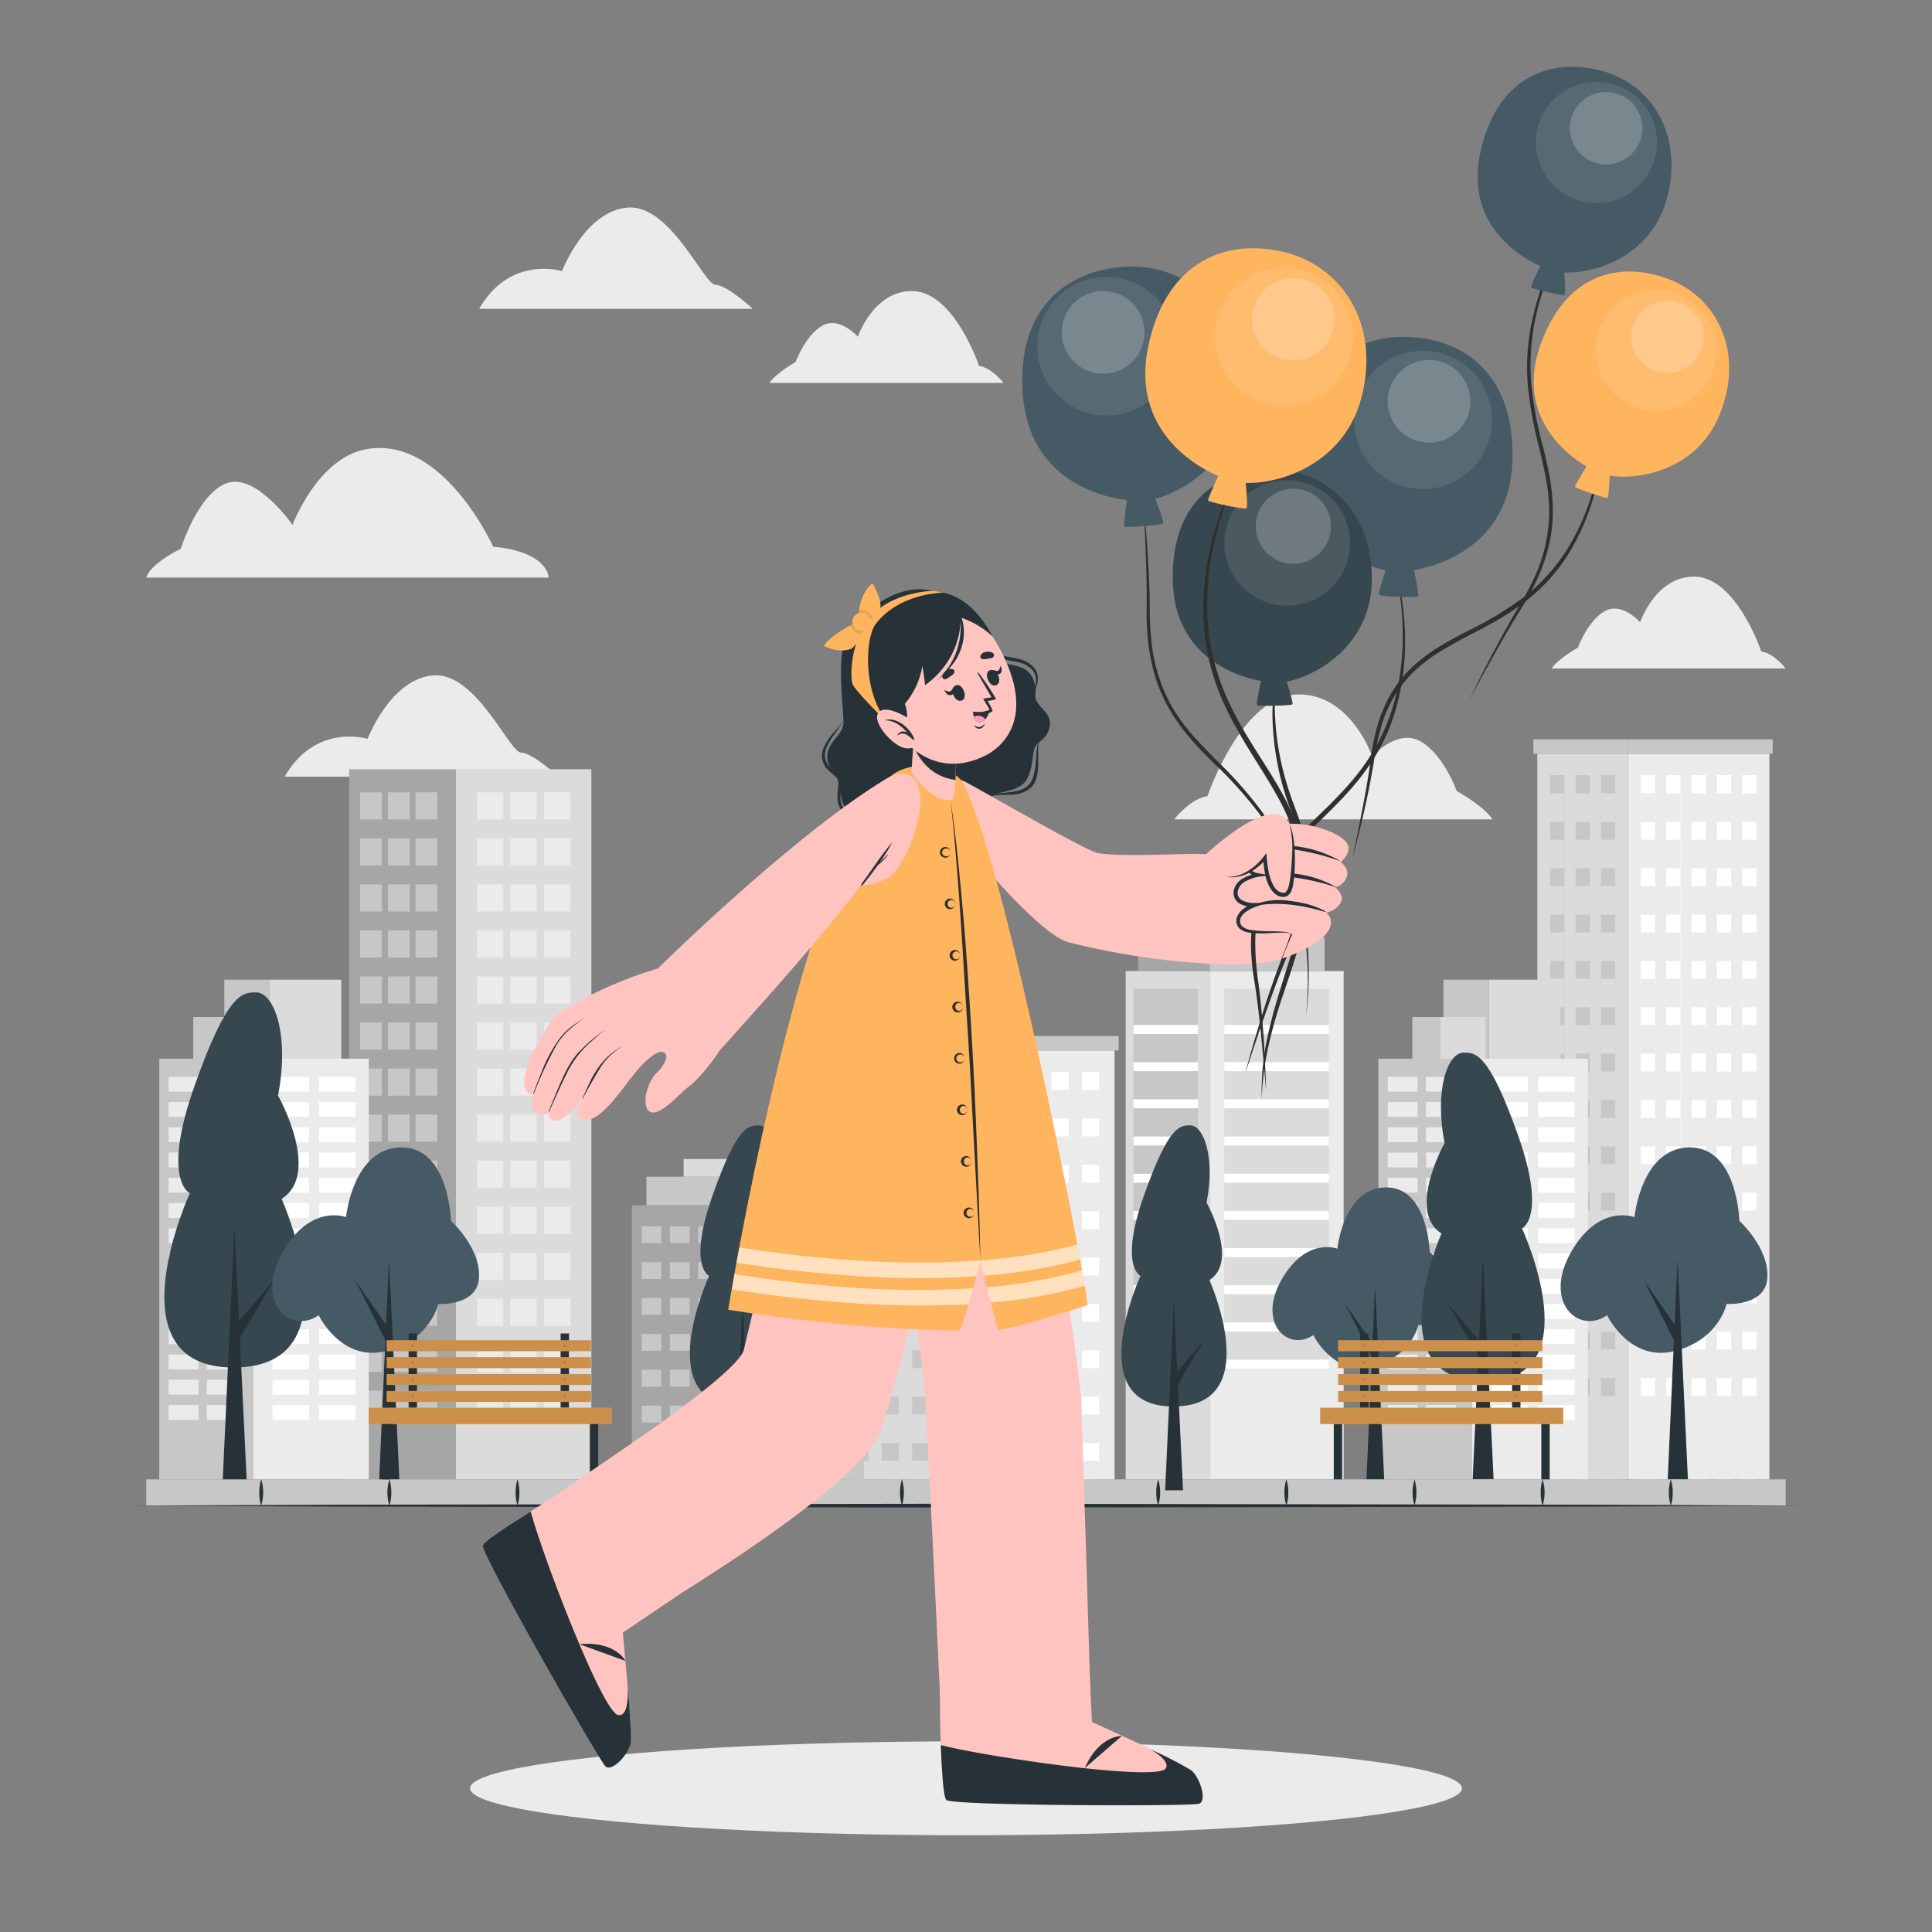 <svg xmlns="http://www.w3.org/2000/svg" viewBox="0 0 500 500"><rect x="0" y="0" width="500" height="500" fill="#808080" stroke="none"/><g id="freepik--background-complete--inject-7"><path d="M386.26,212.05H303.88s4.1-5.33,8.61-6c0,0,8.79-26.14,23.49-26.33,13.67-.17,19.15,16.08,19.15,16.08s6.33-7.29,12.38-4S377,204.72,377,204.72,383.79,208.39,386.26,212.05Z" style="fill:#ebebeb"></path><path d="M37.86,149.48H142s0-6.65-14.36-8c0,0-13.1-29.09-33.1-25.18-12.46,2.44-18.83,19.54-18.83,19.54S66.33,122.42,58.8,125,46.8,142,46.8,142,39,145.72,37.86,149.48Z" style="fill:#ebebeb"></path><path d="M124,79.94h70.83s-6.69-6.22-9.66-6.22-11.64-20.89-22.72-20-17,16.44-17,16.44S132,65.94,124,79.94Z" style="fill:#ebebeb"></path><path d="M73.67,201H144.5s-6.68-6.22-9.65-6.22-11.65-20.89-22.72-20-17,16.44-17,16.44S81.7,187,73.67,201Z" style="fill:#ebebeb"></path><path d="M199.14,99.1h60.57s-3-3.92-6.33-4.41c0,0-6.45-19.23-17.27-19.36C226.06,75.2,222,87.15,222,87.15s-4.65-5.36-9.1-2.91-7,9.47-7,9.47S201,96.4,199.14,99.1Z" style="fill:#ebebeb"></path><path d="M401.57,173h60.57s-3-3.92-6.33-4.41c0,0-6.46-19.22-17.27-19.36-10.05-.13-14.08,11.82-14.08,11.82s-4.65-5.36-9.1-2.91-7,9.47-7,9.47S403.39,170.34,401.57,173Z" style="fill:#ebebeb"></path><rect x="313.04" y="251.32" width="34.68" height="131.54" transform="translate(660.77 634.17) rotate(180)" style="fill:#ebebeb"></rect><rect x="313.04" y="242.59" width="29.75" height="8.72" transform="translate(655.84 493.91) rotate(180)" style="fill:#c7c7c7"></rect><rect x="316.85" y="255.87" width="27.08" height="98.33" transform="translate(660.77 610.08) rotate(180)" style="fill:#dbdbdb"></rect><rect x="316.85" y="265.26" width="27.08" height="2.32" transform="translate(660.77 532.84) rotate(180)" style="fill:#fff"></rect><rect x="316.85" y="274.88" width="27.08" height="2.32" transform="translate(660.77 552.09) rotate(180)" style="fill:#fff"></rect><rect x="316.85" y="284.51" width="27.08" height="2.32" transform="translate(660.77 571.33) rotate(180)" style="fill:#fff"></rect><rect x="316.85" y="294.13" width="27.08" height="2.32" transform="translate(660.77 590.58) rotate(180)" style="fill:#fff"></rect><rect x="316.85" y="303.76" width="27.08" height="2.32" transform="translate(660.77 609.84) rotate(180)" style="fill:#fff"></rect><rect x="316.85" y="313.38" width="27.08" height="2.32" transform="translate(660.77 629.08) rotate(180)" style="fill:#fff"></rect><rect x="316.85" y="323.01" width="27.08" height="2.32" transform="translate(660.77 648.33) rotate(180)" style="fill:#fff"></rect><rect x="316.85" y="332.63" width="27.08" height="2.32" transform="translate(660.77 667.58) rotate(180)" style="fill:#fff"></rect><rect x="316.85" y="342.26" width="27.08" height="2.32" transform="translate(660.77 686.83) rotate(180)" style="fill:#fff"></rect><rect x="316.85" y="351.88" width="27.08" height="2.32" transform="translate(660.77 706.08) rotate(180)" style="fill:#fff"></rect><rect x="291.32" y="251.32" width="21.72" height="131.54" transform="translate(604.36 634.17) rotate(180)" style="fill:#dbdbdb"></rect><rect x="294.58" y="242.59" width="18.46" height="8.72" transform="translate(607.62 493.91) rotate(180)" style="fill:#a6a6a6"></rect><rect x="293.35" y="255.87" width="16.7" height="98.33" transform="translate(603.39 610.08) rotate(180)" style="fill:#c7c7c7"></rect><rect x="293.35" y="265.26" width="16.7" height="2.32" transform="translate(603.39 532.84) rotate(180)" style="fill:#fff"></rect><rect x="293.35" y="274.88" width="16.7" height="2.32" transform="translate(603.39 552.09) rotate(180)" style="fill:#fff"></rect><rect x="293.35" y="284.51" width="16.7" height="2.32" transform="translate(603.39 571.33) rotate(180)" style="fill:#fff"></rect><rect x="293.35" y="294.13" width="16.7" height="2.32" transform="translate(603.39 590.58) rotate(180)" style="fill:#fff"></rect><rect x="293.35" y="303.76" width="16.7" height="2.32" transform="translate(603.39 609.84) rotate(180)" style="fill:#fff"></rect><rect x="293.35" y="313.38" width="16.7" height="2.32" transform="translate(603.39 629.08) rotate(180)" style="fill:#fff"></rect><rect x="293.35" y="323.01" width="16.7" height="2.32" transform="translate(603.39 648.33) rotate(180)" style="fill:#fff"></rect><rect x="293.35" y="332.63" width="16.7" height="2.32" transform="translate(603.39 667.58) rotate(180)" style="fill:#fff"></rect><rect x="293.35" y="342.26" width="16.7" height="2.32" transform="translate(603.39 686.83) rotate(180)" style="fill:#fff"></rect><rect x="293.35" y="351.88" width="16.7" height="2.32" transform="translate(603.39 706.08) rotate(180)" style="fill:#fff"></rect><rect x="117.99" y="199.09" width="35.06" height="183.77" transform="translate(271.04 581.94) rotate(180)" style="fill:#dbdbdb"></rect><rect x="140.79" y="205.06" width="6.81" height="7.02" transform="translate(288.4 417.13) rotate(180)" style="fill:#ebebeb"></rect><rect x="132.08" y="205.06" width="6.81" height="7.02" transform="translate(270.97 417.13) rotate(180)" style="fill:#ebebeb"></rect><rect x="140.79" y="216.97" width="6.81" height="7.02" transform="translate(288.4 440.96) rotate(180)" style="fill:#ebebeb"></rect><rect x="132.08" y="216.97" width="6.81" height="7.02" transform="translate(270.97 440.96) rotate(180)" style="fill:#ebebeb"></rect><rect x="140.79" y="228.88" width="6.81" height="7.02" transform="translate(288.4 464.78) rotate(180)" style="fill:#ebebeb"></rect><rect x="132.08" y="228.88" width="6.81" height="7.02" transform="translate(270.97 464.78) rotate(180)" style="fill:#ebebeb"></rect><rect x="140.79" y="240.8" width="6.81" height="7.02" transform="translate(288.4 488.61) rotate(180)" style="fill:#ebebeb"></rect><rect x="132.08" y="240.8" width="6.81" height="7.02" transform="translate(270.97 488.61) rotate(180)" style="fill:#ebebeb"></rect><rect x="140.79" y="252.71" width="6.81" height="7.02" transform="translate(288.4 512.44) rotate(180)" style="fill:#ebebeb"></rect><rect x="132.08" y="252.71" width="6.81" height="7.02" transform="translate(270.97 512.44) rotate(180)" style="fill:#ebebeb"></rect><rect x="140.79" y="264.62" width="6.81" height="7.02" transform="translate(288.4 536.26) rotate(180)" style="fill:#ebebeb"></rect><rect x="132.08" y="264.62" width="6.81" height="7.02" transform="translate(270.97 536.26) rotate(180)" style="fill:#ebebeb"></rect><rect x="140.79" y="276.54" width="6.81" height="7.02" transform="translate(288.4 560.09) rotate(180)" style="fill:#ebebeb"></rect><rect x="132.08" y="276.54" width="6.81" height="7.02" transform="translate(270.97 560.09) rotate(180)" style="fill:#ebebeb"></rect><rect x="140.79" y="288.45" width="6.81" height="7.02" transform="translate(288.4 583.91) rotate(180)" style="fill:#ebebeb"></rect><rect x="132.08" y="288.45" width="6.81" height="7.02" transform="translate(270.97 583.91) rotate(180)" style="fill:#ebebeb"></rect><rect x="140.79" y="300.36" width="6.81" height="7.02" transform="translate(288.4 607.74) rotate(180)" style="fill:#ebebeb"></rect><rect x="132.08" y="300.36" width="6.81" height="7.02" transform="translate(270.97 607.74) rotate(180)" style="fill:#ebebeb"></rect><rect x="140.79" y="312.27" width="6.81" height="7.02" transform="translate(288.4 631.57) rotate(180)" style="fill:#ebebeb"></rect><rect x="132.08" y="312.27" width="6.81" height="7.02" transform="translate(270.97 631.57) rotate(180)" style="fill:#ebebeb"></rect><rect x="140.79" y="324.19" width="6.81" height="7.02" transform="translate(288.4 655.39) rotate(180)" style="fill:#ebebeb"></rect><rect x="132.08" y="324.19" width="6.81" height="7.02" transform="translate(270.97 655.39) rotate(180)" style="fill:#ebebeb"></rect><rect x="140.79" y="336.1" width="6.81" height="7.02" transform="translate(288.4 679.22) rotate(180)" style="fill:#ebebeb"></rect><rect x="132.08" y="336.1" width="6.81" height="7.02" transform="translate(270.97 679.22) rotate(180)" style="fill:#ebebeb"></rect><rect x="140.79" y="348.01" width="6.81" height="7.02" transform="translate(288.4 703.04) rotate(180)" style="fill:#ebebeb"></rect><rect x="132.08" y="348.01" width="6.81" height="7.02" transform="translate(270.97 703.04) rotate(180)" style="fill:#ebebeb"></rect><rect x="140.79" y="359.93" width="6.81" height="7.02" transform="translate(288.4 726.87) rotate(180)" style="fill:#ebebeb"></rect><rect x="123.43" y="359.93" width="6.81" height="7.02" style="fill:#ebebeb"></rect><rect x="123.43" y="348.01" width="6.81" height="7.02" style="fill:#ebebeb"></rect><rect x="123.43" y="336.1" width="6.81" height="7.02" style="fill:#ebebeb"></rect><rect x="123.43" y="324.19" width="6.81" height="7.02" style="fill:#ebebeb"></rect><rect x="123.43" y="312.27" width="6.81" height="7.02" style="fill:#ebebeb"></rect><rect x="123.43" y="300.36" width="6.81" height="7.02" style="fill:#ebebeb"></rect><rect x="123.43" y="288.45" width="6.81" height="7.02" style="fill:#ebebeb"></rect><rect x="123.43" y="276.54" width="6.81" height="7.02" style="fill:#ebebeb"></rect><rect x="123.43" y="264.62" width="6.81" height="7.02" style="fill:#ebebeb"></rect><rect x="123.43" y="252.71" width="6.81" height="7.02" style="fill:#ebebeb"></rect><rect x="123.43" y="240.8" width="6.81" height="7.02" style="fill:#ebebeb"></rect><rect x="123.43" y="228.88" width="6.81" height="7.02" style="fill:#ebebeb"></rect><rect x="123.43" y="216.97" width="6.81" height="7.02" style="fill:#ebebeb"></rect><rect x="123.43" y="205.06" width="6.81" height="7.02" style="fill:#ebebeb"></rect><rect x="132.08" y="359.93" width="6.81" height="7.02" transform="translate(270.97 726.87) rotate(180)" style="fill:#ebebeb"></rect><rect x="90.35" y="199.09" width="27.64" height="183.77" transform="translate(208.35 581.94) rotate(180)" style="fill:#a6a6a6"></rect><rect x="93.2" y="359.93" width="5.63" height="7.02" style="fill:#c7c7c7"></rect><rect x="100.4" y="359.93" width="5.63" height="7.02" style="fill:#c7c7c7"></rect><rect x="93.2" y="348.01" width="5.63" height="7.02" style="fill:#c7c7c7"></rect><rect x="100.4" y="348.01" width="5.63" height="7.02" style="fill:#c7c7c7"></rect><rect x="93.2" y="336.1" width="5.63" height="7.02" style="fill:#c7c7c7"></rect><rect x="100.4" y="336.1" width="5.63" height="7.02" style="fill:#c7c7c7"></rect><rect x="93.2" y="324.19" width="5.63" height="7.02" style="fill:#c7c7c7"></rect><rect x="100.4" y="324.19" width="5.63" height="7.02" style="fill:#c7c7c7"></rect><rect x="93.2" y="312.27" width="5.63" height="7.02" style="fill:#c7c7c7"></rect><rect x="100.4" y="312.27" width="5.63" height="7.02" style="fill:#c7c7c7"></rect><rect x="93.2" y="300.36" width="5.63" height="7.02" style="fill:#c7c7c7"></rect><rect x="100.4" y="300.36" width="5.63" height="7.02" style="fill:#c7c7c7"></rect><rect x="93.2" y="288.45" width="5.63" height="7.02" style="fill:#c7c7c7"></rect><rect x="100.4" y="288.45" width="5.63" height="7.02" style="fill:#c7c7c7"></rect><rect x="93.2" y="276.54" width="5.63" height="7.02" style="fill:#c7c7c7"></rect><rect x="100.4" y="276.54" width="5.63" height="7.02" style="fill:#c7c7c7"></rect><rect x="93.2" y="264.62" width="5.63" height="7.02" style="fill:#c7c7c7"></rect><rect x="100.4" y="264.62" width="5.63" height="7.02" style="fill:#c7c7c7"></rect><rect x="93.2" y="252.71" width="5.63" height="7.02" style="fill:#c7c7c7"></rect><rect x="100.4" y="252.71" width="5.63" height="7.02" style="fill:#c7c7c7"></rect><rect x="93.2" y="240.8" width="5.63" height="7.02" style="fill:#c7c7c7"></rect><rect x="100.4" y="240.8" width="5.63" height="7.02" style="fill:#c7c7c7"></rect><rect x="93.2" y="228.88" width="5.63" height="7.02" style="fill:#c7c7c7"></rect><rect x="100.4" y="228.88" width="5.63" height="7.02" style="fill:#c7c7c7"></rect><rect x="93.2" y="216.97" width="5.63" height="7.02" style="fill:#c7c7c7"></rect><rect x="100.4" y="216.97" width="5.63" height="7.02" style="fill:#c7c7c7"></rect><rect x="93.2" y="205.06" width="5.63" height="7.02" style="fill:#c7c7c7"></rect><rect x="107.54" y="205.06" width="5.63" height="7.02" transform="translate(220.7 417.13) rotate(180)" style="fill:#c7c7c7"></rect><rect x="107.54" y="216.97" width="5.63" height="7.02" transform="translate(220.7 440.96) rotate(180)" style="fill:#c7c7c7"></rect><rect x="107.54" y="228.88" width="5.63" height="7.02" transform="translate(220.7 464.78) rotate(180)" style="fill:#c7c7c7"></rect><rect x="107.54" y="240.8" width="5.63" height="7.02" transform="translate(220.7 488.61) rotate(180)" style="fill:#c7c7c7"></rect><rect x="107.54" y="252.71" width="5.63" height="7.02" transform="translate(220.7 512.44) rotate(180)" style="fill:#c7c7c7"></rect><rect x="107.54" y="264.62" width="5.63" height="7.02" transform="translate(220.7 536.26) rotate(180)" style="fill:#c7c7c7"></rect><rect x="107.54" y="276.54" width="5.63" height="7.02" transform="translate(220.7 560.09) rotate(180)" style="fill:#c7c7c7"></rect><rect x="107.54" y="288.45" width="5.63" height="7.02" transform="translate(220.7 583.91) rotate(180)" style="fill:#c7c7c7"></rect><rect x="107.54" y="300.36" width="5.63" height="7.02" transform="translate(220.7 607.74) rotate(180)" style="fill:#c7c7c7"></rect><rect x="107.54" y="312.27" width="5.63" height="7.02" transform="translate(220.7 631.57) rotate(180)" style="fill:#c7c7c7"></rect><rect x="107.54" y="324.19" width="5.63" height="7.02" transform="translate(220.7 655.39) rotate(180)" style="fill:#c7c7c7"></rect><rect x="107.54" y="336.1" width="5.63" height="7.02" transform="translate(220.7 679.22) rotate(180)" style="fill:#c7c7c7"></rect><rect x="107.54" y="348.01" width="5.63" height="7.02" transform="translate(220.7 703.04) rotate(180)" style="fill:#c7c7c7"></rect><rect x="107.54" y="359.93" width="5.63" height="7.02" transform="translate(220.7 726.87) rotate(180)" style="fill:#c7c7c7"></rect><rect x="100.4" y="205.06" width="5.63" height="7.02" style="fill:#c7c7c7"></rect><rect x="421.34" y="195.08" width="36.57" height="187.78" style="fill:#ebebeb"></rect><rect x="421.34" y="191.34" width="37.45" height="3.74" transform="translate(880.12 386.42) rotate(180)" style="fill:#c7c7c7"></rect><rect x="450.89" y="200.59" width="3.71" height="182.27" style="fill:#fff"></rect><rect x="444.33" y="200.59" width="3.71" height="182.27" style="fill:#fff"></rect><rect x="437.77" y="200.59" width="3.71" height="182.27" style="fill:#fff"></rect><rect x="431.21" y="200.59" width="3.71" height="182.27" style="fill:#fff"></rect><rect x="424.64" y="200.59" width="3.71" height="182.27" style="fill:#fff"></rect><rect x="450.89" y="205.31" width="3.71" height="7.38" transform="translate(905.49 418.01) rotate(180)" style="fill:#ebebeb"></rect><rect x="444.33" y="205.31" width="3.71" height="7.38" transform="translate(892.37 418.01) rotate(180)" style="fill:#ebebeb"></rect><rect x="437.77" y="205.31" width="3.71" height="7.38" transform="translate(879.24 418.01) rotate(180)" style="fill:#ebebeb"></rect><rect x="431.21" y="205.31" width="3.71" height="7.38" transform="translate(866.12 418.01) rotate(180)" style="fill:#ebebeb"></rect><rect x="424.64" y="205.31" width="3.71" height="7.38" transform="translate(852.99 418.01) rotate(180)" style="fill:#ebebeb"></rect><rect x="450.89" y="217.31" width="3.71" height="7.38" transform="translate(905.49 442) rotate(180)" style="fill:#ebebeb"></rect><rect x="444.33" y="217.31" width="3.71" height="7.38" transform="translate(892.37 442) rotate(180)" style="fill:#ebebeb"></rect><rect x="437.77" y="217.31" width="3.71" height="7.38" transform="translate(879.24 442) rotate(180)" style="fill:#ebebeb"></rect><rect x="431.21" y="217.31" width="3.71" height="7.38" transform="translate(866.12 442) rotate(180)" style="fill:#ebebeb"></rect><rect x="424.64" y="217.31" width="3.71" height="7.38" transform="translate(852.99 442) rotate(180)" style="fill:#ebebeb"></rect><rect x="450.89" y="229.31" width="3.71" height="7.38" transform="translate(905.49 466) rotate(180)" style="fill:#ebebeb"></rect><rect x="444.33" y="229.31" width="3.71" height="7.38" transform="translate(892.37 466) rotate(180)" style="fill:#ebebeb"></rect><rect x="437.77" y="229.31" width="3.71" height="7.38" transform="translate(879.24 466) rotate(180)" style="fill:#ebebeb"></rect><rect x="431.21" y="229.31" width="3.71" height="7.38" transform="translate(866.12 466) rotate(180)" style="fill:#ebebeb"></rect><rect x="424.64" y="229.31" width="3.71" height="7.38" transform="translate(852.99 466) rotate(180)" style="fill:#ebebeb"></rect><rect x="450.89" y="241.3" width="3.71" height="7.38" transform="translate(905.49 489.99) rotate(180)" style="fill:#ebebeb"></rect><rect x="444.33" y="241.3" width="3.71" height="7.38" transform="translate(892.37 489.99) rotate(180)" style="fill:#ebebeb"></rect><rect x="437.77" y="241.3" width="3.71" height="7.38" transform="translate(879.24 489.99) rotate(180)" style="fill:#ebebeb"></rect><rect x="431.21" y="241.3" width="3.71" height="7.38" transform="translate(866.12 489.99) rotate(180)" style="fill:#ebebeb"></rect><rect x="424.64" y="241.3" width="3.71" height="7.38" transform="translate(852.99 489.99) rotate(180)" style="fill:#ebebeb"></rect><rect x="450.89" y="253.3" width="3.71" height="7.38" transform="translate(905.49 513.98) rotate(180)" style="fill:#ebebeb"></rect><rect x="444.33" y="253.3" width="3.71" height="7.38" transform="translate(892.37 513.98) rotate(180)" style="fill:#ebebeb"></rect><rect x="437.77" y="253.3" width="3.71" height="7.38" transform="translate(879.24 513.98) rotate(180)" style="fill:#ebebeb"></rect><rect x="431.21" y="253.3" width="3.71" height="7.38" transform="translate(866.12 513.98) rotate(180)" style="fill:#ebebeb"></rect><rect x="424.64" y="253.3" width="3.71" height="7.38" transform="translate(852.99 513.98) rotate(180)" style="fill:#ebebeb"></rect><rect x="450.89" y="265.3" width="3.71" height="7.38" transform="translate(905.49 537.97) rotate(180)" style="fill:#ebebeb"></rect><rect x="444.33" y="265.3" width="3.71" height="7.38" transform="translate(892.37 537.97) rotate(180)" style="fill:#ebebeb"></rect><rect x="437.77" y="265.3" width="3.71" height="7.38" transform="translate(879.24 537.97) rotate(180)" style="fill:#ebebeb"></rect><rect x="431.21" y="265.3" width="3.71" height="7.38" transform="translate(866.12 537.97) rotate(180)" style="fill:#ebebeb"></rect><rect x="424.64" y="265.3" width="3.71" height="7.38" transform="translate(852.99 537.97) rotate(180)" style="fill:#ebebeb"></rect><rect x="450.89" y="277.29" width="3.71" height="7.38" transform="translate(905.49 561.97) rotate(180)" style="fill:#ebebeb"></rect><rect x="444.33" y="277.29" width="3.71" height="7.38" transform="translate(892.37 561.97) rotate(180)" style="fill:#ebebeb"></rect><rect x="437.77" y="277.29" width="3.71" height="7.38" transform="translate(879.24 561.97) rotate(180)" style="fill:#ebebeb"></rect><rect x="431.21" y="277.29" width="3.71" height="7.38" transform="translate(866.12 561.97) rotate(180)" style="fill:#ebebeb"></rect><rect x="424.64" y="277.29" width="3.71" height="7.38" transform="translate(852.99 561.97) rotate(180)" style="fill:#ebebeb"></rect><rect x="450.89" y="289.29" width="3.71" height="7.38" transform="translate(905.49 585.96) rotate(180)" style="fill:#ebebeb"></rect><rect x="444.33" y="289.29" width="3.71" height="7.38" transform="translate(892.37 585.96) rotate(180)" style="fill:#ebebeb"></rect><rect x="437.77" y="289.29" width="3.71" height="7.38" transform="translate(879.24 585.96) rotate(180)" style="fill:#ebebeb"></rect><rect x="431.21" y="289.29" width="3.71" height="7.38" transform="translate(866.12 585.96) rotate(180)" style="fill:#ebebeb"></rect><rect x="424.64" y="289.29" width="3.71" height="7.38" transform="translate(852.99 585.96) rotate(180)" style="fill:#ebebeb"></rect><rect x="450.89" y="301.28" width="3.71" height="7.38" transform="translate(905.49 609.95) rotate(180)" style="fill:#ebebeb"></rect><rect x="444.33" y="301.28" width="3.71" height="7.38" transform="translate(892.37 609.95) rotate(180)" style="fill:#ebebeb"></rect><rect x="437.77" y="301.28" width="3.71" height="7.38" transform="translate(879.24 609.95) rotate(180)" style="fill:#ebebeb"></rect><rect x="431.21" y="301.28" width="3.71" height="7.38" transform="translate(866.12 609.95) rotate(180)" style="fill:#ebebeb"></rect><rect x="424.64" y="301.28" width="3.71" height="7.38" transform="translate(852.99 609.95) rotate(180)" style="fill:#ebebeb"></rect><rect x="450.89" y="313.28" width="3.71" height="7.38" transform="translate(905.49 633.94) rotate(180)" style="fill:#ebebeb"></rect><rect x="444.33" y="313.28" width="3.71" height="7.38" transform="translate(892.37 633.94) rotate(180)" style="fill:#ebebeb"></rect><rect x="437.77" y="313.28" width="3.71" height="7.38" transform="translate(879.24 633.94) rotate(180)" style="fill:#ebebeb"></rect><rect x="431.21" y="313.28" width="3.71" height="7.38" transform="translate(866.12 633.94) rotate(180)" style="fill:#ebebeb"></rect><rect x="424.64" y="313.28" width="3.71" height="7.38" transform="translate(852.99 633.94) rotate(180)" style="fill:#ebebeb"></rect><rect x="450.89" y="325.28" width="3.71" height="7.38" transform="translate(905.49 657.94) rotate(180)" style="fill:#ebebeb"></rect><rect x="444.33" y="325.28" width="3.71" height="7.38" transform="translate(892.37 657.94) rotate(180)" style="fill:#ebebeb"></rect><rect x="437.77" y="325.28" width="3.71" height="7.38" transform="translate(879.24 657.94) rotate(180)" style="fill:#ebebeb"></rect><rect x="431.21" y="325.28" width="3.71" height="7.38" transform="translate(866.12 657.94) rotate(180)" style="fill:#ebebeb"></rect><rect x="424.64" y="325.28" width="3.71" height="7.38" transform="translate(852.99 657.94) rotate(180)" style="fill:#ebebeb"></rect><rect x="450.89" y="337.27" width="3.71" height="7.38" transform="translate(905.49 681.93) rotate(180)" style="fill:#ebebeb"></rect><rect x="444.33" y="337.27" width="3.71" height="7.38" transform="translate(892.37 681.93) rotate(180)" style="fill:#ebebeb"></rect><rect x="437.77" y="337.27" width="3.71" height="7.38" transform="translate(879.24 681.93) rotate(180)" style="fill:#ebebeb"></rect><rect x="431.21" y="337.27" width="3.71" height="7.38" transform="translate(866.12 681.93) rotate(180)" style="fill:#ebebeb"></rect><rect x="424.64" y="337.27" width="3.71" height="7.38" transform="translate(852.99 681.93) rotate(180)" style="fill:#ebebeb"></rect><rect x="450.89" y="349.27" width="3.71" height="7.38" transform="translate(905.49 705.92) rotate(180)" style="fill:#ebebeb"></rect><rect x="444.33" y="349.27" width="3.71" height="7.38" transform="translate(892.37 705.92) rotate(180)" style="fill:#ebebeb"></rect><rect x="437.77" y="349.27" width="3.71" height="7.38" transform="translate(879.24 705.92) rotate(180)" style="fill:#ebebeb"></rect><rect x="431.21" y="349.27" width="3.71" height="7.38" transform="translate(866.12 705.92) rotate(180)" style="fill:#ebebeb"></rect><rect x="424.64" y="349.27" width="3.71" height="7.38" transform="translate(852.99 705.92) rotate(180)" style="fill:#ebebeb"></rect><rect x="450.89" y="361.27" width="3.71" height="21.59" style="fill:#ebebeb"></rect><rect x="444.33" y="361.27" width="3.71" height="21.59" style="fill:#ebebeb"></rect><rect x="437.77" y="361.27" width="3.71" height="21.59" style="fill:#ebebeb"></rect><rect x="431.21" y="361.27" width="3.71" height="21.59" style="fill:#ebebeb"></rect><rect x="424.64" y="361.27" width="3.71" height="21.59" style="fill:#ebebeb"></rect><rect x="397.86" y="195.08" width="23.48" height="187.78" style="fill:#dbdbdb"></rect><rect x="396.84" y="191.34" width="24.5" height="3.74" transform="translate(818.18 386.42) rotate(180)" style="fill:#c7c7c7"></rect><rect x="414.32" y="200.59" width="3.71" height="182.27" style="fill:#c7c7c7"></rect><rect x="407.76" y="200.59" width="3.71" height="182.27" style="fill:#c7c7c7"></rect><rect x="401.2" y="200.59" width="3.71" height="182.27" style="fill:#c7c7c7"></rect><rect x="414.32" y="205.31" width="3.71" height="7.38" transform="translate(832.35 418.01) rotate(180)" style="fill:#dbdbdb"></rect><rect x="407.76" y="205.31" width="3.71" height="7.38" transform="translate(819.23 418.01) rotate(180)" style="fill:#dbdbdb"></rect><rect x="401.2" y="205.31" width="3.71" height="7.38" transform="translate(806.1 418.01) rotate(180)" style="fill:#dbdbdb"></rect><rect x="414.32" y="217.31" width="3.71" height="7.38" transform="translate(832.35 442) rotate(180)" style="fill:#dbdbdb"></rect><rect x="407.76" y="217.31" width="3.71" height="7.38" transform="translate(819.23 442) rotate(180)" style="fill:#dbdbdb"></rect><rect x="401.2" y="217.31" width="3.71" height="7.38" transform="translate(806.1 442) rotate(180)" style="fill:#dbdbdb"></rect><rect x="414.32" y="229.31" width="3.71" height="7.38" transform="translate(832.35 466) rotate(180)" style="fill:#dbdbdb"></rect><rect x="407.76" y="229.31" width="3.71" height="7.38" transform="translate(819.23 466) rotate(180)" style="fill:#dbdbdb"></rect><rect x="401.2" y="229.31" width="3.71" height="7.38" transform="translate(806.1 466) rotate(180)" style="fill:#dbdbdb"></rect><rect x="414.32" y="241.3" width="3.71" height="7.38" transform="translate(832.35 489.99) rotate(180)" style="fill:#dbdbdb"></rect><rect x="407.76" y="241.3" width="3.71" height="7.38" transform="translate(819.23 489.99) rotate(180)" style="fill:#dbdbdb"></rect><rect x="401.2" y="241.3" width="3.71" height="7.38" transform="translate(806.1 489.99) rotate(180)" style="fill:#dbdbdb"></rect><rect x="414.32" y="253.3" width="3.71" height="7.38" transform="translate(832.35 513.98) rotate(180)" style="fill:#dbdbdb"></rect><rect x="407.76" y="253.3" width="3.71" height="7.38" transform="translate(819.23 513.98) rotate(180)" style="fill:#dbdbdb"></rect><rect x="401.2" y="253.3" width="3.71" height="7.38" transform="translate(806.1 513.98) rotate(180)" style="fill:#dbdbdb"></rect><rect x="414.32" y="265.3" width="3.71" height="7.38" transform="translate(832.35 537.97) rotate(180)" style="fill:#dbdbdb"></rect><rect x="407.76" y="265.3" width="3.71" height="7.38" transform="translate(819.23 537.97) rotate(180)" style="fill:#dbdbdb"></rect><rect x="401.2" y="265.3" width="3.71" height="7.38" transform="translate(806.1 537.97) rotate(180)" style="fill:#dbdbdb"></rect><rect x="414.32" y="277.29" width="3.71" height="7.38" transform="translate(832.35 561.97) rotate(180)" style="fill:#dbdbdb"></rect><rect x="407.76" y="277.29" width="3.71" height="7.38" transform="translate(819.23 561.97) rotate(180)" style="fill:#dbdbdb"></rect><rect x="401.2" y="277.29" width="3.71" height="7.38" transform="translate(806.1 561.97) rotate(180)" style="fill:#dbdbdb"></rect><rect x="414.32" y="289.29" width="3.71" height="7.38" transform="translate(832.35 585.96) rotate(180)" style="fill:#dbdbdb"></rect><rect x="407.76" y="289.29" width="3.71" height="7.38" transform="translate(819.23 585.96) rotate(180)" style="fill:#dbdbdb"></rect><rect x="401.2" y="289.29" width="3.71" height="7.38" transform="translate(806.1 585.96) rotate(180)" style="fill:#dbdbdb"></rect><rect x="414.32" y="301.28" width="3.71" height="7.38" transform="translate(832.35 609.95) rotate(180)" style="fill:#dbdbdb"></rect><rect x="407.76" y="301.28" width="3.71" height="7.38" transform="translate(819.23 609.95) rotate(180)" style="fill:#dbdbdb"></rect><rect x="401.2" y="301.28" width="3.71" height="7.38" transform="translate(806.1 609.95) rotate(180)" style="fill:#dbdbdb"></rect><rect x="414.32" y="313.28" width="3.71" height="7.38" transform="translate(832.35 633.94) rotate(180)" style="fill:#dbdbdb"></rect><rect x="407.76" y="313.28" width="3.71" height="7.38" transform="translate(819.23 633.94) rotate(180)" style="fill:#dbdbdb"></rect><rect x="401.2" y="313.28" width="3.71" height="7.38" transform="translate(806.1 633.94) rotate(180)" style="fill:#dbdbdb"></rect><rect x="414.32" y="325.28" width="3.71" height="7.38" transform="translate(832.35 657.94) rotate(180)" style="fill:#dbdbdb"></rect><rect x="407.76" y="325.28" width="3.71" height="7.38" transform="translate(819.23 657.94) rotate(180)" style="fill:#dbdbdb"></rect><rect x="401.2" y="325.28" width="3.71" height="7.38" transform="translate(806.1 657.94) rotate(180)" style="fill:#dbdbdb"></rect><rect x="414.32" y="337.27" width="3.71" height="7.38" transform="translate(832.35 681.93) rotate(180)" style="fill:#dbdbdb"></rect><rect x="407.76" y="337.27" width="3.71" height="7.38" transform="translate(819.23 681.93) rotate(180)" style="fill:#dbdbdb"></rect><rect x="401.2" y="337.27" width="3.71" height="7.38" transform="translate(806.1 681.93) rotate(180)" style="fill:#dbdbdb"></rect><rect x="414.32" y="349.27" width="3.71" height="7.38" transform="translate(832.35 705.92) rotate(180)" style="fill:#dbdbdb"></rect><rect x="407.76" y="349.27" width="3.71" height="7.38" transform="translate(819.23 705.92) rotate(180)" style="fill:#dbdbdb"></rect><rect x="401.2" y="349.27" width="3.71" height="7.38" transform="translate(806.1 705.92) rotate(180)" style="fill:#dbdbdb"></rect><rect x="414.32" y="361.27" width="3.71" height="21.59" style="fill:#dbdbdb"></rect><rect x="407.76" y="361.27" width="3.71" height="21.59" style="fill:#dbdbdb"></rect><rect x="401.2" y="361.27" width="3.71" height="21.59" style="fill:#dbdbdb"></rect><rect x="244.5" y="271.86" width="43.95" height="111" style="fill:#ebebeb"></rect><rect x="244.5" y="268.12" width="45.01" height="3.74" transform="translate(534.01 539.98) rotate(180)" style="fill:#c7c7c7"></rect><rect x="280.02" y="277.37" width="4.45" height="105.48" style="fill:#fff"></rect><rect x="272.13" y="277.37" width="4.46" height="105.48" style="fill:#fff"></rect><rect x="264.25" y="277.37" width="4.45" height="105.48" style="fill:#fff"></rect><rect x="256.36" y="277.37" width="4.46" height="105.48" style="fill:#fff"></rect><rect x="248.47" y="277.37" width="4.45" height="105.48" style="fill:#fff"></rect><rect x="280.02" y="282.09" width="4.45" height="7.38" transform="translate(564.5 571.57) rotate(180)" style="fill:#ebebeb"></rect><rect x="272.14" y="282.09" width="4.45" height="7.38" transform="translate(548.73 571.57) rotate(180)" style="fill:#ebebeb"></rect><rect x="264.25" y="282.09" width="4.45" height="7.38" transform="translate(532.95 571.57) rotate(180)" style="fill:#ebebeb"></rect><rect x="256.36" y="282.09" width="4.45" height="7.38" transform="translate(517.18 571.57) rotate(180)" style="fill:#ebebeb"></rect><rect x="248.47" y="282.09" width="4.45" height="7.38" transform="translate(501.4 571.57) rotate(180)" style="fill:#ebebeb"></rect><rect x="280.02" y="294.09" width="4.45" height="7.38" transform="translate(564.5 595.56) rotate(180)" style="fill:#ebebeb"></rect><rect x="272.14" y="294.09" width="4.45" height="7.38" transform="translate(548.73 595.56) rotate(180)" style="fill:#ebebeb"></rect><rect x="264.25" y="294.09" width="4.45" height="7.38" transform="translate(532.95 595.56) rotate(180)" style="fill:#ebebeb"></rect><rect x="256.36" y="294.09" width="4.45" height="7.38" transform="translate(517.18 595.56) rotate(180)" style="fill:#ebebeb"></rect><rect x="248.47" y="294.09" width="4.45" height="7.38" transform="translate(501.4 595.56) rotate(180)" style="fill:#ebebeb"></rect><rect x="280.02" y="306.09" width="4.45" height="7.38" transform="translate(564.5 619.56) rotate(180)" style="fill:#ebebeb"></rect><rect x="272.14" y="306.09" width="4.45" height="7.38" transform="translate(548.73 619.56) rotate(180)" style="fill:#ebebeb"></rect><rect x="264.25" y="306.09" width="4.45" height="7.38" transform="translate(532.95 619.56) rotate(180)" style="fill:#ebebeb"></rect><rect x="256.36" y="306.09" width="4.45" height="7.38" transform="translate(517.18 619.56) rotate(180)" style="fill:#ebebeb"></rect><rect x="248.47" y="306.09" width="4.45" height="7.38" transform="translate(501.4 619.56) rotate(180)" style="fill:#ebebeb"></rect><rect x="280.02" y="318.08" width="4.45" height="7.38" transform="translate(564.5 643.55) rotate(180)" style="fill:#ebebeb"></rect><rect x="272.14" y="318.08" width="4.45" height="7.38" transform="translate(548.73 643.55) rotate(180)" style="fill:#ebebeb"></rect><rect x="264.25" y="318.08" width="4.45" height="7.38" transform="translate(532.95 643.55) rotate(180)" style="fill:#ebebeb"></rect><rect x="256.36" y="318.08" width="4.45" height="7.38" transform="translate(517.18 643.55) rotate(180)" style="fill:#ebebeb"></rect><rect x="248.47" y="318.08" width="4.45" height="7.38" transform="translate(501.4 643.55) rotate(180)" style="fill:#ebebeb"></rect><rect x="280.02" y="330.08" width="4.45" height="7.38" transform="translate(564.5 667.54) rotate(180)" style="fill:#ebebeb"></rect><rect x="272.14" y="330.08" width="4.45" height="7.38" transform="translate(548.73 667.54) rotate(180)" style="fill:#ebebeb"></rect><rect x="264.25" y="330.08" width="4.45" height="7.38" transform="translate(532.95 667.54) rotate(180)" style="fill:#ebebeb"></rect><rect x="256.36" y="330.08" width="4.45" height="7.38" transform="translate(517.18 667.54) rotate(180)" style="fill:#ebebeb"></rect><rect x="248.47" y="330.08" width="4.45" height="7.38" transform="translate(501.4 667.54) rotate(180)" style="fill:#ebebeb"></rect><rect x="280.02" y="342.08" width="4.45" height="7.38" transform="translate(564.5 691.53) rotate(180)" style="fill:#ebebeb"></rect><rect x="272.14" y="342.08" width="4.45" height="7.38" transform="translate(548.73 691.53) rotate(180)" style="fill:#ebebeb"></rect><rect x="264.25" y="342.08" width="4.45" height="7.38" transform="translate(532.95 691.53) rotate(180)" style="fill:#ebebeb"></rect><rect x="256.36" y="342.08" width="4.45" height="7.38" transform="translate(517.18 691.53) rotate(180)" style="fill:#ebebeb"></rect><rect x="248.47" y="342.08" width="4.45" height="7.38" transform="translate(501.4 691.53) rotate(180)" style="fill:#ebebeb"></rect><rect x="280.02" y="354.07" width="4.45" height="7.38" transform="translate(564.5 715.53) rotate(180)" style="fill:#ebebeb"></rect><rect x="272.14" y="354.07" width="4.45" height="7.38" transform="translate(548.73 715.53) rotate(180)" style="fill:#ebebeb"></rect><rect x="264.25" y="354.07" width="4.45" height="7.38" transform="translate(532.95 715.53) rotate(180)" style="fill:#ebebeb"></rect><rect x="256.36" y="354.07" width="4.45" height="7.38" transform="translate(517.18 715.53) rotate(180)" style="fill:#ebebeb"></rect><rect x="248.47" y="354.07" width="4.45" height="7.38" transform="translate(501.4 715.53) rotate(180)" style="fill:#ebebeb"></rect><rect x="280.02" y="366.07" width="4.45" height="7.38" transform="translate(564.5 739.52) rotate(180)" style="fill:#ebebeb"></rect><rect x="272.14" y="366.07" width="4.45" height="7.38" transform="translate(548.73 739.52) rotate(180)" style="fill:#ebebeb"></rect><rect x="264.25" y="366.07" width="4.45" height="7.38" transform="translate(532.95 739.52) rotate(180)" style="fill:#ebebeb"></rect><rect x="256.36" y="366.07" width="4.45" height="7.38" transform="translate(517.18 739.52) rotate(180)" style="fill:#ebebeb"></rect><rect x="248.47" y="366.07" width="4.45" height="7.38" transform="translate(501.4 739.52) rotate(180)" style="fill:#ebebeb"></rect><rect x="280.02" y="378.07" width="4.45" height="4.79" style="fill:#ebebeb"></rect><rect x="272.13" y="378.07" width="4.46" height="4.79" style="fill:#ebebeb"></rect><rect x="264.25" y="378.07" width="4.45" height="4.79" style="fill:#ebebeb"></rect><rect x="256.36" y="378.07" width="4.46" height="4.79" style="fill:#ebebeb"></rect><rect x="248.47" y="378.07" width="4.45" height="4.79" style="fill:#ebebeb"></rect><rect x="216.28" y="271.86" width="28.22" height="111" style="fill:#dbdbdb"></rect><rect x="215.06" y="268.12" width="29.44" height="3.74" transform="translate(459.56 539.98) rotate(180)" style="fill:#c7c7c7"></rect><rect x="236.07" y="277.37" width="4.46" height="105.48" style="fill:#c7c7c7"></rect><rect x="228.19" y="277.37" width="4.45" height="105.48" style="fill:#c7c7c7"></rect><rect x="220.29" y="277.37" width="4.46" height="105.48" style="fill:#c7c7c7"></rect><rect x="236.07" y="282.09" width="4.45" height="7.38" transform="translate(476.6 571.57) rotate(180)" style="fill:#dbdbdb"></rect><rect x="228.19" y="282.09" width="4.45" height="7.38" transform="translate(460.82 571.57) rotate(180)" style="fill:#dbdbdb"></rect><rect x="220.3" y="282.09" width="4.45" height="7.38" transform="translate(445.05 571.57) rotate(180)" style="fill:#dbdbdb"></rect><rect x="236.07" y="294.09" width="4.45" height="7.38" transform="translate(476.6 595.56) rotate(180)" style="fill:#dbdbdb"></rect><rect x="228.19" y="294.09" width="4.45" height="7.38" transform="translate(460.82 595.56) rotate(180)" style="fill:#dbdbdb"></rect><rect x="220.3" y="294.09" width="4.45" height="7.38" transform="translate(445.05 595.56) rotate(180)" style="fill:#dbdbdb"></rect><rect x="236.07" y="306.09" width="4.45" height="7.38" transform="translate(476.6 619.56) rotate(180)" style="fill:#dbdbdb"></rect><rect x="228.19" y="306.09" width="4.45" height="7.38" transform="translate(460.82 619.56) rotate(180)" style="fill:#dbdbdb"></rect><rect x="220.3" y="306.09" width="4.45" height="7.38" transform="translate(445.05 619.56) rotate(180)" style="fill:#dbdbdb"></rect><rect x="236.07" y="318.08" width="4.45" height="7.38" transform="translate(476.6 643.55) rotate(180)" style="fill:#dbdbdb"></rect><rect x="228.19" y="318.08" width="4.45" height="7.38" transform="translate(460.82 643.55) rotate(180)" style="fill:#dbdbdb"></rect><rect x="220.3" y="318.08" width="4.45" height="7.38" transform="translate(445.05 643.55) rotate(180)" style="fill:#dbdbdb"></rect><rect x="236.07" y="330.08" width="4.45" height="7.38" transform="translate(476.6 667.54) rotate(180)" style="fill:#dbdbdb"></rect><rect x="228.19" y="330.08" width="4.45" height="7.38" transform="translate(460.82 667.54) rotate(180)" style="fill:#dbdbdb"></rect><rect x="220.3" y="330.08" width="4.45" height="7.38" transform="translate(445.05 667.54) rotate(180)" style="fill:#dbdbdb"></rect><rect x="236.07" y="342.08" width="4.45" height="7.38" transform="translate(476.6 691.53) rotate(180)" style="fill:#dbdbdb"></rect><rect x="228.19" y="342.08" width="4.45" height="7.38" transform="translate(460.82 691.53) rotate(180)" style="fill:#dbdbdb"></rect><rect x="220.3" y="342.08" width="4.45" height="7.38" transform="translate(445.05 691.53) rotate(180)" style="fill:#dbdbdb"></rect><rect x="236.07" y="354.07" width="4.45" height="7.38" transform="translate(476.6 715.53) rotate(180)" style="fill:#dbdbdb"></rect><rect x="228.19" y="354.07" width="4.45" height="7.38" transform="translate(460.82 715.53) rotate(180)" style="fill:#dbdbdb"></rect><rect x="220.3" y="354.07" width="4.45" height="7.38" transform="translate(445.05 715.53) rotate(180)" style="fill:#dbdbdb"></rect><rect x="236.07" y="366.07" width="4.45" height="7.38" transform="translate(476.6 739.52) rotate(180)" style="fill:#dbdbdb"></rect><rect x="228.19" y="366.07" width="4.45" height="7.38" transform="translate(460.82 739.52) rotate(180)" style="fill:#dbdbdb"></rect><rect x="220.3" y="366.07" width="4.45" height="7.38" transform="translate(445.05 739.52) rotate(180)" style="fill:#dbdbdb"></rect><rect x="236.07" y="378.07" width="4.46" height="4.79" style="fill:#dbdbdb"></rect><rect x="228.19" y="378.07" width="4.45" height="4.79" style="fill:#dbdbdb"></rect><rect x="220.29" y="378.07" width="4.46" height="4.79" style="fill:#dbdbdb"></rect><rect x="69.81" y="253.54" width="18.52" height="21.88" transform="translate(158.14 528.95) rotate(180)" style="fill:#dbdbdb"></rect><rect x="58.07" y="253.54" width="11.75" height="22.68" transform="translate(127.88 529.76) rotate(180)" style="fill:#c7c7c7"></rect><rect x="57.28" y="263.2" width="11.66" height="13.02" transform="translate(126.22 539.42) rotate(180)" style="fill:#dbdbdb"></rect><rect x="50.01" y="263.2" width="7.27" height="13.02" transform="translate(107.3 539.42) rotate(180)" style="fill:#c7c7c7"></rect><rect x="65.49" y="274" width="29.95" height="108.86" transform="translate(160.92 656.85) rotate(180)" style="fill:#ebebeb"></rect><rect x="82.6" y="278.67" width="9.42" height="3.85" transform="translate(174.61 561.2) rotate(180)" style="fill:#fff"></rect><rect x="70.55" y="278.67" width="9.42" height="3.85" transform="translate(150.51 561.2) rotate(180)" style="fill:#fff"></rect><rect x="82.6" y="285.21" width="9.42" height="3.85" transform="translate(174.61 574.27) rotate(180)" style="fill:#fff"></rect><rect x="70.55" y="285.21" width="9.42" height="3.85" transform="translate(150.51 574.27) rotate(180)" style="fill:#fff"></rect><rect x="82.6" y="291.74" width="9.42" height="3.85" transform="translate(174.61 587.34) rotate(180)" style="fill:#fff"></rect><rect x="70.55" y="291.74" width="9.42" height="3.85" transform="translate(150.51 587.34) rotate(180)" style="fill:#fff"></rect><rect x="82.6" y="298.28" width="9.42" height="3.85" transform="translate(174.61 600.4) rotate(180)" style="fill:#fff"></rect><rect x="70.55" y="298.28" width="9.42" height="3.85" transform="translate(150.51 600.4) rotate(180)" style="fill:#fff"></rect><rect x="82.6" y="304.81" width="9.42" height="3.85" transform="translate(174.61 613.47) rotate(180)" style="fill:#fff"></rect><rect x="70.55" y="304.81" width="9.42" height="3.85" transform="translate(150.51 613.47) rotate(180)" style="fill:#fff"></rect><rect x="82.6" y="311.35" width="9.42" height="3.85" transform="translate(174.61 626.54) rotate(180)" style="fill:#fff"></rect><rect x="70.55" y="311.35" width="9.42" height="3.85" transform="translate(150.51 626.54) rotate(180)" style="fill:#fff"></rect><rect x="82.6" y="317.88" width="9.42" height="3.85" transform="translate(174.61 639.61) rotate(180)" style="fill:#fff"></rect><rect x="70.55" y="317.88" width="9.42" height="3.85" transform="translate(150.51 639.61) rotate(180)" style="fill:#fff"></rect><rect x="82.6" y="324.41" width="9.42" height="3.85" transform="translate(174.61 652.68) rotate(180)" style="fill:#fff"></rect><rect x="70.55" y="324.41" width="9.42" height="3.85" transform="translate(150.51 652.68) rotate(180)" style="fill:#fff"></rect><rect x="82.6" y="330.95" width="9.42" height="3.85" transform="translate(174.61 665.74) rotate(180)" style="fill:#fff"></rect><rect x="70.55" y="330.95" width="9.42" height="3.85" transform="translate(150.51 665.74) rotate(180)" style="fill:#fff"></rect><rect x="82.6" y="337.48" width="9.42" height="3.85" transform="translate(174.61 678.81) rotate(180)" style="fill:#fff"></rect><rect x="70.55" y="337.48" width="9.42" height="3.85" transform="translate(150.51 678.81) rotate(180)" style="fill:#fff"></rect><rect x="82.6" y="344.02" width="9.42" height="3.85" transform="translate(174.61 691.88) rotate(180)" style="fill:#fff"></rect><rect x="70.55" y="344.02" width="9.42" height="3.85" transform="translate(150.51 691.88) rotate(180)" style="fill:#fff"></rect><rect x="82.6" y="350.55" width="9.42" height="3.85" transform="translate(174.61 704.95) rotate(180)" style="fill:#fff"></rect><rect x="70.55" y="350.55" width="9.42" height="3.85" transform="translate(150.51 704.95) rotate(180)" style="fill:#fff"></rect><rect x="82.6" y="357.08" width="9.42" height="3.85" transform="translate(174.61 718.02) rotate(180)" style="fill:#fff"></rect><rect x="70.55" y="357.08" width="9.42" height="3.85" transform="translate(150.51 718.02) rotate(180)" style="fill:#fff"></rect><rect x="82.6" y="363.62" width="9.42" height="3.85" transform="translate(174.61 731.09) rotate(180)" style="fill:#fff"></rect><rect x="70.55" y="363.62" width="9.42" height="3.85" transform="translate(150.51 731.09) rotate(180)" style="fill:#fff"></rect><rect x="41.21" y="274" width="24.27" height="108.86" transform="translate(106.7 656.85) rotate(180)" style="fill:#c7c7c7"></rect><rect x="43.65" y="363.62" width="7.73" height="3.85" style="fill:#ebebeb"></rect><rect x="53.54" y="363.62" width="7.73" height="3.85" style="fill:#ebebeb"></rect><rect x="43.65" y="357.08" width="7.73" height="3.85" style="fill:#ebebeb"></rect><rect x="53.54" y="357.08" width="7.73" height="3.85" style="fill:#ebebeb"></rect><rect x="43.65" y="350.55" width="7.73" height="3.85" style="fill:#ebebeb"></rect><rect x="53.54" y="350.55" width="7.73" height="3.85" style="fill:#ebebeb"></rect><rect x="43.65" y="344.02" width="7.73" height="3.85" style="fill:#ebebeb"></rect><rect x="53.54" y="344.02" width="7.73" height="3.85" style="fill:#ebebeb"></rect><rect x="43.65" y="337.48" width="7.73" height="3.85" style="fill:#ebebeb"></rect><rect x="53.54" y="337.48" width="7.73" height="3.85" style="fill:#ebebeb"></rect><rect x="43.65" y="330.95" width="7.73" height="3.85" style="fill:#ebebeb"></rect><rect x="53.54" y="330.95" width="7.73" height="3.85" style="fill:#ebebeb"></rect><rect x="43.65" y="324.41" width="7.73" height="3.85" style="fill:#ebebeb"></rect><rect x="53.54" y="324.41" width="7.73" height="3.85" style="fill:#ebebeb"></rect><rect x="43.65" y="317.88" width="7.73" height="3.85" style="fill:#ebebeb"></rect><rect x="53.54" y="317.88" width="7.73" height="3.85" style="fill:#ebebeb"></rect><rect x="43.65" y="311.35" width="7.73" height="3.85" style="fill:#ebebeb"></rect><rect x="53.54" y="311.35" width="7.73" height="3.85" style="fill:#ebebeb"></rect><rect x="43.65" y="304.81" width="7.73" height="3.85" style="fill:#ebebeb"></rect><rect x="53.54" y="304.81" width="7.73" height="3.85" style="fill:#ebebeb"></rect><rect x="43.65" y="298.28" width="7.73" height="3.85" style="fill:#ebebeb"></rect><rect x="53.54" y="298.28" width="7.73" height="3.85" style="fill:#ebebeb"></rect><rect x="43.65" y="291.74" width="7.73" height="3.85" style="fill:#ebebeb"></rect><rect x="53.54" y="291.74" width="7.73" height="3.85" style="fill:#ebebeb"></rect><rect x="43.65" y="285.21" width="7.73" height="3.85" style="fill:#ebebeb"></rect><rect x="53.54" y="285.21" width="7.73" height="3.85" style="fill:#ebebeb"></rect><rect x="43.65" y="278.67" width="7.73" height="3.85" style="fill:#ebebeb"></rect><rect x="53.54" y="278.67" width="7.73" height="3.85" style="fill:#ebebeb"></rect><rect x="385.31" y="253.54" width="18.52" height="21.88" transform="translate(789.15 528.95) rotate(180)" style="fill:#dbdbdb"></rect><rect x="373.57" y="253.54" width="11.74" height="22.68" transform="translate(758.88 529.76) rotate(180)" style="fill:#c7c7c7"></rect><rect x="372.78" y="263.2" width="11.66" height="13.02" transform="translate(757.22 539.42) rotate(180)" style="fill:#dbdbdb"></rect><rect x="365.51" y="263.2" width="7.27" height="13.02" transform="translate(738.3 539.42) rotate(180)" style="fill:#c7c7c7"></rect><rect x="380.99" y="274" width="29.95" height="108.86" transform="translate(791.93 656.85) rotate(180)" style="fill:#ebebeb"></rect><rect x="398.1" y="278.67" width="9.42" height="3.85" transform="translate(805.61 561.2) rotate(180)" style="fill:#fff"></rect><rect x="386.05" y="278.67" width="9.42" height="3.85" transform="translate(781.52 561.2) rotate(180)" style="fill:#fff"></rect><rect x="398.1" y="285.21" width="9.42" height="3.85" transform="translate(805.61 574.27) rotate(180)" style="fill:#fff"></rect><rect x="386.05" y="285.21" width="9.42" height="3.85" transform="translate(781.52 574.27) rotate(180)" style="fill:#fff"></rect><rect x="398.1" y="291.74" width="9.42" height="3.85" transform="translate(805.61 587.34) rotate(180)" style="fill:#fff"></rect><rect x="386.05" y="291.74" width="9.42" height="3.85" transform="translate(781.52 587.34) rotate(180)" style="fill:#fff"></rect><rect x="398.1" y="298.28" width="9.42" height="3.85" transform="translate(805.61 600.4) rotate(180)" style="fill:#fff"></rect><rect x="386.05" y="298.28" width="9.42" height="3.85" transform="translate(781.52 600.4) rotate(180)" style="fill:#fff"></rect><rect x="398.1" y="304.81" width="9.42" height="3.85" transform="translate(805.61 613.47) rotate(180)" style="fill:#fff"></rect><rect x="386.05" y="304.81" width="9.42" height="3.85" transform="translate(781.52 613.47) rotate(180)" style="fill:#fff"></rect><rect x="398.1" y="311.35" width="9.42" height="3.85" transform="translate(805.61 626.54) rotate(180)" style="fill:#fff"></rect><rect x="386.05" y="311.35" width="9.42" height="3.85" transform="translate(781.52 626.54) rotate(180)" style="fill:#fff"></rect><rect x="398.1" y="317.88" width="9.42" height="3.85" transform="translate(805.61 639.61) rotate(180)" style="fill:#fff"></rect><rect x="386.05" y="317.88" width="9.42" height="3.85" transform="translate(781.52 639.61) rotate(180)" style="fill:#fff"></rect><rect x="398.1" y="324.41" width="9.42" height="3.85" transform="translate(805.61 652.68) rotate(180)" style="fill:#fff"></rect><rect x="386.05" y="324.41" width="9.42" height="3.85" transform="translate(781.52 652.68) rotate(180)" style="fill:#fff"></rect><rect x="398.1" y="330.95" width="9.42" height="3.85" transform="translate(805.61 665.74) rotate(180)" style="fill:#fff"></rect><rect x="386.05" y="330.95" width="9.42" height="3.85" transform="translate(781.52 665.74) rotate(180)" style="fill:#fff"></rect><rect x="398.1" y="337.48" width="9.42" height="3.85" transform="translate(805.61 678.81) rotate(180)" style="fill:#fff"></rect><rect x="386.05" y="337.48" width="9.42" height="3.85" transform="translate(781.52 678.81) rotate(180)" style="fill:#fff"></rect><rect x="398.1" y="344.02" width="9.42" height="3.85" transform="translate(805.61 691.88) rotate(180)" style="fill:#fff"></rect><rect x="386.05" y="344.02" width="9.42" height="3.85" transform="translate(781.52 691.88) rotate(180)" style="fill:#fff"></rect><rect x="398.1" y="350.55" width="9.42" height="3.85" transform="translate(805.61 704.95) rotate(180)" style="fill:#fff"></rect><rect x="386.05" y="350.55" width="9.42" height="3.85" transform="translate(781.52 704.95) rotate(180)" style="fill:#fff"></rect><rect x="398.1" y="357.08" width="9.42" height="3.85" transform="translate(805.61 718.02) rotate(180)" style="fill:#fff"></rect><rect x="386.05" y="357.08" width="9.42" height="3.85" transform="translate(781.52 718.02) rotate(180)" style="fill:#fff"></rect><rect x="398.1" y="363.62" width="9.42" height="3.85" transform="translate(805.61 731.09) rotate(180)" style="fill:#fff"></rect><rect x="386.05" y="363.62" width="9.42" height="3.85" transform="translate(781.52 731.09) rotate(180)" style="fill:#fff"></rect><rect x="356.71" y="274" width="24.27" height="108.86" transform="translate(737.7 656.85) rotate(180)" style="fill:#c7c7c7"></rect><rect x="359.15" y="363.62" width="7.73" height="3.85" style="fill:#ebebeb"></rect><rect x="369.04" y="363.62" width="7.73" height="3.85" style="fill:#ebebeb"></rect><rect x="359.15" y="357.08" width="7.73" height="3.85" style="fill:#ebebeb"></rect><rect x="369.04" y="357.08" width="7.73" height="3.85" style="fill:#ebebeb"></rect><rect x="359.15" y="350.55" width="7.73" height="3.85" style="fill:#ebebeb"></rect><rect x="369.04" y="350.55" width="7.73" height="3.85" style="fill:#ebebeb"></rect><rect x="359.15" y="344.02" width="7.73" height="3.85" style="fill:#ebebeb"></rect><rect x="369.04" y="344.02" width="7.73" height="3.85" style="fill:#ebebeb"></rect><rect x="359.15" y="337.48" width="7.73" height="3.85" style="fill:#ebebeb"></rect><rect x="369.04" y="337.48" width="7.73" height="3.85" style="fill:#ebebeb"></rect><rect x="359.15" y="330.95" width="7.73" height="3.85" style="fill:#ebebeb"></rect><rect x="369.04" y="330.95" width="7.73" height="3.85" style="fill:#ebebeb"></rect><rect x="359.15" y="324.41" width="7.73" height="3.85" style="fill:#ebebeb"></rect><rect x="369.04" y="324.41" width="7.73" height="3.85" style="fill:#ebebeb"></rect><rect x="359.15" y="317.88" width="7.73" height="3.85" style="fill:#ebebeb"></rect><rect x="369.04" y="317.88" width="7.73" height="3.85" style="fill:#ebebeb"></rect><rect x="359.15" y="311.35" width="7.73" height="3.85" style="fill:#ebebeb"></rect><rect x="369.04" y="311.35" width="7.73" height="3.85" style="fill:#ebebeb"></rect><rect x="359.15" y="304.81" width="7.73" height="3.85" style="fill:#ebebeb"></rect><rect x="369.04" y="304.81" width="7.73" height="3.85" style="fill:#ebebeb"></rect><rect x="359.15" y="298.28" width="7.73" height="3.85" style="fill:#ebebeb"></rect><rect x="369.04" y="298.28" width="7.73" height="3.85" style="fill:#ebebeb"></rect><rect x="359.15" y="291.74" width="7.73" height="3.85" style="fill:#ebebeb"></rect><rect x="369.04" y="291.74" width="7.73" height="3.85" style="fill:#ebebeb"></rect><rect x="359.15" y="285.21" width="7.73" height="3.85" style="fill:#ebebeb"></rect><rect x="369.04" y="285.21" width="7.73" height="3.85" style="fill:#ebebeb"></rect><rect x="359.15" y="278.67" width="7.73" height="3.85" style="fill:#ebebeb"></rect><rect x="369.04" y="278.67" width="7.73" height="3.85" style="fill:#ebebeb"></rect><rect x="188.32" y="311.92" width="35.33" height="70.93" transform="translate(411.97 694.78) rotate(180)" style="fill:#c7c7c7"></rect><rect x="211.84" y="318.06" width="6.25" height="4.35" transform="translate(429.93 640.47) rotate(180)" style="fill:#dbdbdb"></rect><rect x="211.84" y="327.34" width="6.25" height="4.35" transform="translate(429.93 659.03) rotate(180)" style="fill:#dbdbdb"></rect><rect x="211.84" y="336.63" width="6.25" height="4.35" transform="translate(429.93 677.6) rotate(180)" style="fill:#dbdbdb"></rect><rect x="211.84" y="345.91" width="6.25" height="4.35" transform="translate(429.93 696.16) rotate(180)" style="fill:#dbdbdb"></rect><rect x="211.84" y="355.19" width="6.25" height="4.35" transform="translate(429.93 714.73) rotate(180)" style="fill:#dbdbdb"></rect><rect x="211.84" y="364.47" width="6.25" height="4.35" transform="translate(429.93 733.29) rotate(180)" style="fill:#dbdbdb"></rect><rect x="211.84" y="373.76" width="6.25" height="4.35" transform="translate(429.93 751.86) rotate(180)" style="fill:#dbdbdb"></rect><rect x="202.85" y="318.06" width="6.25" height="4.35" transform="translate(411.95 640.47) rotate(180)" style="fill:#dbdbdb"></rect><rect x="202.85" y="327.34" width="6.25" height="4.35" transform="translate(411.95 659.03) rotate(180)" style="fill:#dbdbdb"></rect><rect x="202.85" y="336.63" width="6.25" height="4.35" transform="translate(411.95 677.6) rotate(180)" style="fill:#dbdbdb"></rect><rect x="202.85" y="345.91" width="6.25" height="4.35" transform="translate(411.95 696.16) rotate(180)" style="fill:#dbdbdb"></rect><rect x="202.85" y="355.19" width="6.25" height="4.35" transform="translate(411.95 714.73) rotate(180)" style="fill:#dbdbdb"></rect><rect x="202.85" y="364.47" width="6.25" height="4.35" transform="translate(411.95 733.29) rotate(180)" style="fill:#dbdbdb"></rect><rect x="202.85" y="373.76" width="6.25" height="4.35" transform="translate(411.95 751.86) rotate(180)" style="fill:#dbdbdb"></rect><rect x="193.88" y="318.06" width="6.25" height="4.35" transform="translate(394 640.47) rotate(180)" style="fill:#dbdbdb"></rect><rect x="193.88" y="327.34" width="6.25" height="4.35" transform="translate(394 659.03) rotate(180)" style="fill:#dbdbdb"></rect><rect x="193.88" y="336.63" width="6.25" height="4.35" transform="translate(394 677.6) rotate(180)" style="fill:#dbdbdb"></rect><rect x="193.88" y="345.91" width="6.25" height="4.35" transform="translate(394 696.16) rotate(180)" style="fill:#dbdbdb"></rect><rect x="193.88" y="355.19" width="6.25" height="4.35" transform="translate(394 714.73) rotate(180)" style="fill:#dbdbdb"></rect><rect x="193.88" y="364.47" width="6.25" height="4.35" transform="translate(394 733.29) rotate(180)" style="fill:#dbdbdb"></rect><rect x="193.88" y="373.76" width="6.25" height="4.35" transform="translate(394 751.86) rotate(180)" style="fill:#dbdbdb"></rect><rect x="188.32" y="304.53" width="23.52" height="7.39" transform="translate(400.16 616.45) rotate(180)" style="fill:#dbdbdb"></rect><rect x="188.32" y="299.95" width="14.91" height="4.58" transform="translate(391.55 604.48) rotate(180)" style="fill:#ebebeb"></rect><rect x="163.53" y="311.92" width="24.79" height="70.93" transform="translate(351.85 694.78) rotate(180)" style="fill:#a6a6a6"></rect><rect x="166.07" y="373.06" width="5.09" height="4.35" style="fill:#c7c7c7"></rect><rect x="166.07" y="363.78" width="5.09" height="4.35" style="fill:#c7c7c7"></rect><rect x="166.07" y="354.5" width="5.09" height="4.35" style="fill:#c7c7c7"></rect><rect x="166.07" y="345.22" width="5.09" height="4.35" style="fill:#c7c7c7"></rect><rect x="166.07" y="335.93" width="5.09" height="4.35" style="fill:#c7c7c7"></rect><rect x="166.07" y="326.65" width="5.09" height="4.35" style="fill:#c7c7c7"></rect><rect x="166.07" y="317.37" width="5.09" height="4.35" style="fill:#c7c7c7"></rect><rect x="173.39" y="373.06" width="5.09" height="4.35" style="fill:#c7c7c7"></rect><rect x="173.39" y="363.78" width="5.09" height="4.35" style="fill:#c7c7c7"></rect><rect x="173.39" y="354.5" width="5.09" height="4.35" style="fill:#c7c7c7"></rect><rect x="173.39" y="345.22" width="5.09" height="4.35" style="fill:#c7c7c7"></rect><rect x="173.39" y="335.93" width="5.09" height="4.35" style="fill:#c7c7c7"></rect><rect x="173.39" y="326.65" width="5.09" height="4.35" style="fill:#c7c7c7"></rect><rect x="173.39" y="317.37" width="5.09" height="4.35" style="fill:#c7c7c7"></rect><rect x="180.69" y="373.06" width="5.09" height="4.35" style="fill:#c7c7c7"></rect><rect x="180.69" y="363.78" width="5.09" height="4.35" style="fill:#c7c7c7"></rect><rect x="180.69" y="354.5" width="5.09" height="4.35" style="fill:#c7c7c7"></rect><rect x="180.69" y="345.22" width="5.09" height="4.35" style="fill:#c7c7c7"></rect><rect x="180.69" y="335.93" width="5.09" height="4.35" style="fill:#c7c7c7"></rect><rect x="180.69" y="326.65" width="5.09" height="4.35" style="fill:#c7c7c7"></rect><rect x="180.69" y="317.37" width="5.09" height="4.35" style="fill:#c7c7c7"></rect><rect x="167.29" y="304.53" width="21.03" height="7.39" transform="translate(355.61 616.45) rotate(180)" style="fill:#c7c7c7"></rect><rect x="176.92" y="299.95" width="11.4" height="4.58" transform="translate(365.24 604.48) rotate(180)" style="fill:#dbdbdb"></rect></g><g id="freepik--Shadow--inject-7"><ellipse cx="250" cy="462.81" rx="128.35" ry="12.15" style="fill:#ebebeb"></ellipse></g><g id="freepik--Floor--inject-7"><rect x="37.86" y="382.86" width="424.28" height="6.8" style="fill:#c7c7c7"></rect><path d="M67.6,382.86a11.59,11.59,0,0,1,0,6.8,10.27,10.27,0,0,1-.5-3.4A10.78,10.78,0,0,1,67.6,382.86Z" style="fill:#263238"></path><path d="M100.77,382.86a10.78,10.78,0,0,1,.5,3.4,10.27,10.27,0,0,1-.5,3.4,11.59,11.59,0,0,1,0-6.8Z" style="fill:#263238"></path><path d="M133.93,382.86a11.81,11.81,0,0,1,0,6.8,11.81,11.81,0,0,1,0-6.8Z" style="fill:#263238"></path><path d="M167.09,382.86a11.59,11.59,0,0,1,0,6.8,10.27,10.27,0,0,1-.5-3.4A10.5,10.5,0,0,1,167.09,382.86Z" style="fill:#263238"></path><path d="M200.26,382.86a10.78,10.78,0,0,1,.5,3.4,10.27,10.27,0,0,1-.5,3.4,11.59,11.59,0,0,1,0-6.8Z" style="fill:#263238"></path><path d="M233.42,382.86a11.81,11.81,0,0,1,0,6.8,11.59,11.59,0,0,1,0-6.8Z" style="fill:#263238"></path><path d="M266.58,382.86a11.59,11.59,0,0,1,0,6.8,11.81,11.81,0,0,1,0-6.8Z" style="fill:#263238"></path><path d="M299.74,382.86a11.59,11.59,0,0,1,0,6.8,10.27,10.27,0,0,1-.5-3.4A10.78,10.78,0,0,1,299.74,382.86Z" style="fill:#263238"></path><path d="M332.91,382.86a10.5,10.5,0,0,1,.5,3.4,10.27,10.27,0,0,1-.5,3.4,11.59,11.59,0,0,1,0-6.8Z" style="fill:#263238"></path><path d="M366.07,382.86a11.81,11.81,0,0,1,0,6.8,11.81,11.81,0,0,1,0-6.8Z" style="fill:#263238"></path><path d="M399.23,382.86a11.59,11.59,0,0,1,0,6.8,10.27,10.27,0,0,1-.5-3.4A10.5,10.5,0,0,1,399.23,382.86Z" style="fill:#263238"></path><path d="M432.4,382.86a10.78,10.78,0,0,1,.5,3.4,10.27,10.27,0,0,1-.5,3.4,11.59,11.59,0,0,1,0-6.8Z" style="fill:#263238"></path><polygon points="32.13 389.66 86.6 389.42 141.06 389.33 250 389.16 358.94 389.33 413.4 389.42 467.87 389.66 413.4 389.9 358.94 389.99 250 390.16 141.06 389.99 86.6 389.9 32.13 389.66" style="fill:#263238"></polygon></g><g id="freepik--Trees--inject-7"><path d="M72.88,310.26s19.64,43.62-12.42,43.65S49.13,308.8,49.13,308.8s-7.42-3.26,1.16-27.61,12.43-24.36,16-24.36c4.52,0,8.74,10.53,5.67,26.71C72,283.54,83.27,303.72,72.88,310.26Z" style="fill:#37474f"></path><polygon points="57.65 382.86 60.67 317.11 63.83 382.85 57.65 382.86" style="fill:#263238"></polygon><polygon points="59.44 344.68 71.08 331.05 61.96 346.47 59.44 344.68" style="fill:#263238"></polygon><path d="M201.35,331.28S216.07,364,192,364s-8.49-33.81-8.49-33.81-5.57-2.44.86-20.69,9.32-18.26,12-18.26c3.39,0,6.55,7.89,4.25,20C200.66,311.26,209.13,326.38,201.35,331.28Z" style="fill:#37474f"></path><polygon points="189.93 385.69 192.19 336.42 194.56 385.69 189.93 385.69" style="fill:#263238"></polygon><polygon points="191.27 357.08 200 346.87 193.16 358.43 191.27 357.08" style="fill:#263238"></polygon><path d="M313,331.28S327.68,364,303.65,364s-8.49-33.81-8.49-33.81-5.57-2.44.86-20.69,9.32-18.26,12-18.26c3.39,0,6.55,7.89,4.25,20C312.27,311.26,320.74,326.38,313,331.28Z" style="fill:#37474f"></path><polygon points="301.54 385.69 303.8 336.42 306.17 385.69 301.54 385.69" style="fill:#263238"></polygon><polygon points="302.88 357.08 311.61 346.87 304.77 358.43 302.88 357.08" style="fill:#263238"></polygon><path d="M423,315s-9.15-3.62-16.39,9c-7.43,13,1.91,21.48,9.31,16.39,0,0,5.82,12.19,17.42,9.27s13.49-12.2,13.49-12.2,10.3.71,10.58-7-7.27-14.51-7.27-14.51-.46-19.15-12.94-19S423,315,423,315Z" style="fill:#455a64"></path><polygon points="431.61 382.83 434.15 325.82 436.83 382.82 431.61 382.83" style="fill:#263238"></polygon><polygon points="433.4 347.24 425.37 331.26 434.72 344.75 433.4 347.24" style="fill:#263238"></polygon><path d="M89.56,315s-9.14-3.62-16.39,9c-7.42,13,1.91,21.48,9.31,16.39,0,0,5.82,12.19,17.42,9.27s13.49-12.2,13.49-12.2,10.3.71,10.59-7-7.28-14.51-7.28-14.51-.45-19.15-12.93-19S89.56,315,89.56,315Z" style="fill:#455a64"></path><polygon points="98.13 382.83 100.68 325.82 103.35 382.82 98.13 382.83" style="fill:#263238"></polygon><polygon points="99.92 347.24 91.89 331.26 101.24 344.75 99.92 347.24" style="fill:#263238"></polygon><path d="M346.11,323.17s-8-3.18-14.4,7.93c-6.53,11.38,1.68,18.87,8.18,14.4,0,0,5.11,10.71,15.31,8.14s11.85-10.72,11.85-10.72,9.05.63,9.3-6.13S370,324,370,324s-.4-16.84-11.37-16.7S346.11,323.17,346.11,323.17Z" style="fill:#455a64"></path><polygon points="353.64 382.82 355.88 332.73 358.23 382.82 353.64 382.82" style="fill:#263238"></polygon><polygon points="355.22 351.55 348.16 337.51 356.37 349.36 355.22 351.55" style="fill:#263238"></polygon><path d="M373.06,319.23s-17.12,38.24,11,38.21,9.84-39.53,9.84-39.53,6.5-2.87-1.06-24.18-10.94-21.32-14.07-21.31c-4,0-7.63,9.24-4.91,23.41C373.82,295.83,364,313.52,373.06,319.23Z" style="fill:#37474f"></path><polygon points="386.54 382.79 383.77 325.21 381.13 382.8 386.54 382.79" style="fill:#263238"></polygon><polygon points="384.9 349.35 374.68 337.44 382.7 350.93 384.9 349.35" style="fill:#263238"></polygon></g><g id="freepik--Balloons--inject-7"><path d="M412.45,50a69,69,0,0,0-5.1,7.09c-1.57,2.48-3,5-4.38,7.72a76.16,76.16,0,0,0-6.18,16.88,61.48,61.48,0,0,0-1.41,8.9,57,57,0,0,0,0,8.86,103.89,103.89,0,0,0,3.05,16.82c.65,2.73,1.28,5.46,1.77,8.23a47.78,47.78,0,0,1,.73,8.49,41.46,41.46,0,0,1-4.09,17,83.58,83.58,0,0,1-4.2,7.73q-2.26,3.81-4.37,7.73c-1.43,2.59-2.79,5.23-4.14,7.87s-2.67,5.31-3.95,8q4.18-7.83,8.56-15.53c1.46-2.56,2.95-5.1,4.5-7.58a70.9,70.9,0,0,0,4.34-7.8,48.47,48.47,0,0,0,3.09-8.53,38.09,38.09,0,0,0,1.2-9,48.45,48.45,0,0,0-.7-8.75c-.47-2.84-1.13-5.58-1.79-8.31a101.41,101.41,0,0,1-3.11-16.59,59,59,0,0,1,1.23-17.41,77.17,77.17,0,0,1,5.87-16.78A86.07,86.07,0,0,1,412.45,50Z" style="fill:#2f2f2e"></path><path d="M404.75,69.27s.56,6.79.14,7.06-8.57-1.56-8.67-1.94S399,68,399,68Z" style="fill:#455a64"></path><path d="M413.38,18.05c13.82,3.09,22.54,16.66,18,33.35s-22,20.35-28.93,18.8c-5-1.12-24.05-9.7-19.3-30.94C387.2,21.11,399.61,15,413.38,18.05Z" style="fill:#455a64"></path><path d="M426.14,45.67a15.68,15.68,0,1,1-4.2-21.77A15.67,15.67,0,0,1,426.14,45.67Z" style="fill:#fff;opacity:0.1"></path><path d="M423.43,38.43a9.37,9.37,0,1,1-2.51-13A9.38,9.38,0,0,1,423.43,38.43Z" style="fill:#fff;opacity:0.2"></path><path d="M415.07,109.05a57,57,0,0,1-.47,8.66,71.34,71.34,0,0,1-1.56,8.55,59.35,59.35,0,0,1-6.53,16.11A46.14,46.14,0,0,1,395,155.46c-4.59,3.63-9.77,6.37-14.87,9-2.56,1.35-5.09,2.72-7.53,4.22a41.34,41.34,0,0,0-6.77,5.19,32.25,32.25,0,0,0-8.48,14.58,64.53,64.53,0,0,0-1.76,8.42c-.45,2.86-1,5.71-1.57,8.54s-1.23,5.66-1.91,8.47-1.38,5.62-2.15,8.41q1.83-8.49,3.39-17c.51-2.85,1-5.69,1.36-8.55a57.37,57.37,0,0,1,1.66-8.57,38.22,38.22,0,0,1,3.33-8.12,30.78,30.78,0,0,1,5.35-7,42.88,42.88,0,0,1,6.93-5.38c2.47-1.56,5.05-2.91,7.61-4.25a92.21,92.21,0,0,0,14.76-8.86,47.88,47.88,0,0,0,11.41-12.7,59.56,59.56,0,0,0,6.73-15.81A70.27,70.27,0,0,0,415.07,109.05Z" style="fill:#2f2f2e"></path><path d="M416.65,121.85s-.21,6.81-.65,7-8.35-2.5-8.4-2.89,3.48-6.06,3.48-6.06Z" style="fill:#FFB45E"></path><path d="M431,71.92c13.38,4.62,20.53,19.08,14.14,35.15S421,124.84,414.26,122.52c-4.87-1.68-22.81-12.34-15.72-32.91C404.61,72,417.63,67.32,431,71.92Z" style="fill:#FFB45E"></path><circle cx="428.63" cy="90.61" r="15.68" style="fill:#fff;opacity:0.1"></circle><circle cx="431.54" cy="87.21" r="9.37" transform="translate(146.72 422.94) rotate(-61.12)" style="fill:#fff;opacity:0.2"></circle></g><g id="freepik--Benches--inject-7"><rect x="105.75" y="345.1" width="2.17" height="19.22" style="fill:#263238"></rect><rect x="145.09" y="345.1" width="2.17" height="19.22" style="fill:#263238"></rect><rect x="100.07" y="346.85" width="52.87" height="2.84" style="fill:#FFB45E"></rect><rect x="100.07" y="346.85" width="52.87" height="2.84" style="opacity:0.2"></rect><rect x="100.07" y="351.23" width="52.87" height="2.84" style="fill:#FFB45E"></rect><rect x="100.07" y="351.23" width="52.87" height="2.84" style="opacity:0.2"></rect><rect x="100.07" y="355.6" width="52.87" height="2.84" style="fill:#FFB45E"></rect><rect x="100.07" y="355.6" width="52.87" height="2.84" style="opacity:0.2"></rect><rect x="100.07" y="359.98" width="52.87" height="2.84" style="fill:#FFB45E"></rect><rect x="100.07" y="359.98" width="52.87" height="2.84" style="opacity:0.2"></rect><rect x="95.41" y="364.32" width="62.93" height="4.23" style="fill:#FFB45E"></rect><rect x="95.41" y="364.32" width="62.93" height="4.23" style="opacity:0.2"></rect><rect x="98.94" y="368.55" width="2.17" height="14.31" style="fill:#263238"></rect><rect x="152.65" y="368.55" width="2.17" height="14.31" style="fill:#263238"></rect><g style="opacity:0.2"><path d="M107.1,348.27a.27.27,0,1,1-.27-.27A.27.27,0,0,1,107.1,348.27Z"></path><path d="M107.1,352.65a.27.27,0,1,1-.27-.27A.27.27,0,0,1,107.1,352.65Z"></path><circle cx="106.83" cy="357.02" r="0.27"></circle><path d="M107.1,361.4a.27.27,0,1,1-.27-.27A.27.27,0,0,1,107.1,361.4Z"></path><path d="M146.44,348.27a.27.27,0,1,1-.27-.27A.27.27,0,0,1,146.44,348.27Z"></path><path d="M146.44,352.65a.27.27,0,1,1-.27-.27A.27.27,0,0,1,146.44,352.65Z"></path><path d="M146.44,357a.27.27,0,1,1-.27-.26A.27.27,0,0,1,146.44,357Z"></path><path d="M146.44,361.4a.27.27,0,1,1-.27-.27A.27.27,0,0,1,146.44,361.4Z"></path></g><rect x="351.99" y="345.1" width="2.17" height="19.22" style="fill:#263238"></rect><rect x="391.32" y="345.1" width="2.17" height="19.22" style="fill:#263238"></rect><rect x="346.3" y="346.85" width="52.87" height="2.84" style="fill:#FFB45E"></rect><rect x="346.3" y="346.85" width="52.87" height="2.84" style="opacity:0.2"></rect><rect x="346.3" y="351.23" width="52.87" height="2.84" style="fill:#FFB45E"></rect><rect x="346.3" y="351.23" width="52.87" height="2.84" style="opacity:0.2"></rect><rect x="346.3" y="355.6" width="52.87" height="2.84" style="fill:#FFB45E"></rect><rect x="346.3" y="355.6" width="52.87" height="2.84" style="opacity:0.2"></rect><rect x="346.3" y="359.98" width="52.87" height="2.84" style="fill:#FFB45E"></rect><rect x="346.3" y="359.98" width="52.87" height="2.84" style="opacity:0.2"></rect><rect x="341.65" y="364.32" width="62.93" height="4.23" style="fill:#FFB45E"></rect><rect x="341.65" y="364.32" width="62.93" height="4.23" style="opacity:0.2"></rect><rect x="345.18" y="368.55" width="2.17" height="14.31" style="fill:#263238"></rect><rect x="398.89" y="368.55" width="2.17" height="14.31" style="fill:#263238"></rect><g style="opacity:0.2"><path d="M353.34,348.27a.27.27,0,1,1-.27-.27A.27.27,0,0,1,353.34,348.27Z"></path><path d="M353.34,352.65a.27.27,0,1,1-.27-.27A.27.27,0,0,1,353.34,352.65Z"></path><path d="M353.34,357a.27.27,0,1,1-.27-.26A.27.27,0,0,1,353.34,357Z"></path><path d="M353.34,361.4a.27.27,0,1,1-.27-.27A.27.27,0,0,1,353.34,361.4Z"></path><path d="M392.68,348.27a.27.27,0,1,1-.27-.27A.27.27,0,0,1,392.68,348.27Z"></path><path d="M392.68,352.65a.27.27,0,1,1-.27-.27A.27.27,0,0,1,392.68,352.65Z"></path><path d="M392.68,357a.27.27,0,1,1-.27-.26A.27.27,0,0,1,392.68,357Z"></path><path d="M392.68,361.4a.27.27,0,1,1-.27-.27A.27.27,0,0,1,392.68,361.4Z"></path></g></g><g id="freepik--Character--inject-7"><path d="M156.72,457.12c-1.68-1.49-31.9-54.39-31.78-57.13,0-1,7.49-5.89,16.65-11.5,2-1.21,32.55-22.32,32.55-22.32l19.71,34.3-32.67,22.06s2.51,25.43,2,28.43S158.39,458.61,156.72,457.12Z" style="fill: rgb(255, 196, 192);"></path><path d="M163.23,451c-.46,3-4.84,7.65-6.51,6.16s-31.9-54.39-31.78-57.13c0-.87,5.29-4.43,12.39-8.87,2,7.29,7.48,22.26,12.62,34.39,4.2,9.91,8.2,17.92,10,18.29,2.21.47,2.64-3.38,2.54-7.16C163,443.05,163.45,449.54,163.23,451Z" style="fill:#263238"></path><path d="M161.87,429.85s-2.61-5.23-11.92-4.34Z" style="fill:#263238"></path><path d="M310.32,466.8c-2.13.71-63,.53-65.37-.94-.88-.56-1.37-9.43-1.66-20.17-.06-2.32,0-39.4,0-39.4l37.22,0,2.1,39.36s23.29,10.5,25.66,12.39S312.45,466.1,310.32,466.8Z" style="fill: rgb(255, 196, 192);"></path><path d="M290.76,449.44l-.44-.17h.09Z" style="fill:#263238"></path><path d="M310.32,466.8c-2.13.71-63,.53-65.37-.94-.71-.45-1.17-6.33-1.47-14.24,6.79,1.77,23.49,4.48,37.26,6,10.7,1.14,19.64,1.54,20.83.17s-1-3.46-3.93-5.1a105.44,105.44,0,0,1,10.59,5.43C310.59,460,312.45,466.1,310.32,466.8Z" style="fill:#263238"></path><path d="M290.32,449.27s-5.83-.27-9.58,8.31Z" style="fill:#263238"></path><path d="M243.31,439.34l38.93.6s-2.27-76.12-2.54-79.05c-2.13-22.6-15.91-96.12-15.91-96.12H219.62s18.43,72.9,19.78,96.08C240.63,382,243.31,439.34,243.31,439.34Z" style="fill: rgb(255, 196, 192);"></path><path d="M219.63,264.78s11.23,44.43,16.79,75c.13.62.25,1.25.35,1.87.16.79.29,1.57.42,2.34l23.69-79.17Z" style="fill:#263238"></path><path d="M149.21,383.23l21.67,32.38s51.44-30.65,56.79-44.89c6.9-18.33,17.59-72.79,17.59-72.79l7.17-1c2.58-2.33,7.11-32.17,7.11-32.17h-51s-8,17.92-4.82,37.27c0,0-8.55,35.94-11.21,47.26C191,356,149.21,383.23,149.21,383.23Z" style="fill: rgb(255, 196, 192);"></path><path d="M228.06,155.67a17.69,17.69,0,0,0-9.16,9.11c-2.41,5.68-.61,18.73-.61,22.12s-4.09,4.86-4.21,8.82c-.09,3.41,2.52,4,3.31,6.33.62,1.78-.57,4.95,1.73,7.25,2.09,2.1,4.63.95,6.42,1.34s3.67,3.87,6.88,4.17,5.2-3,6.78-3.39,4.6,4.05,9.65,2.41,5.5-6.35,7.43-7.71,7.61-1.14,9.42-4.37,1.39-6.88,2.18-8.45,3.13-1.89,3.78-5.24-2.61-4.6-3.62-7.13c-.71-1.76.52-3.82-1.28-6.34-2.48-3.46-7-1.53-9.69-5.05-2.14-2.76-8.21-15.5-17.11-16.89C233.82,151.68,228.06,155.67,228.06,155.67Z" style="fill:#263238"></path><path d="M218.27,186.09a4.8,4.8,0,0,1-1,2L216,190a14.37,14.37,0,0,0-2.22,3.83,4.57,4.57,0,0,0,.42,4,7.23,7.23,0,0,0,1.5,1.53A8.63,8.63,0,0,1,217.4,201a4,4,0,0,1,.36,2.48c-.07.77-.18,1.51-.21,2.24a5.41,5.41,0,0,0,1.08,4,3.09,3.09,0,0,0,1.74,1.05,5.62,5.62,0,0,0,2.16,0c.73-.12,1.46-.32,2.21-.48a3.87,3.87,0,0,1,2.26,0,4.05,4.05,0,0,0-2.2.24c-.72.23-1.44.49-2.19.68a6.1,6.1,0,0,1-2.34.16,3.74,3.74,0,0,1-2.14-1.15,5.85,5.85,0,0,1-1.37-4.48c0-.78.12-1.54.17-2.28a3.1,3.1,0,0,0-.26-1.94c-.72-1.07-2.3-1.81-3.16-3.22a5.09,5.09,0,0,1-.4-4.68,14.51,14.51,0,0,1,2.52-3.87l1.49-1.72A5.24,5.24,0,0,0,218.27,186.09Z" style="fill:#263238"></path><path d="M249.26,158.45a67.43,67.43,0,0,1,5.07,6.37c.83,1.06,1.63,2.15,2.53,3.13a9.21,9.21,0,0,0,1.43,1.31,1.44,1.44,0,0,0,.37.22,1.78,1.78,0,0,0,.41.14,7.42,7.42,0,0,0,1,.2,39.9,39.9,0,0,1,4,.83,7,7,0,0,1,3.59,2.22,4.33,4.33,0,0,1,.9,2,5.5,5.5,0,0,1-.14,2.11,8.7,8.7,0,0,0-.36,4,8.21,8.21,0,0,1-.06-4.06,5.23,5.23,0,0,0,0-1.93,3.78,3.78,0,0,0-.87-1.64,6.79,6.79,0,0,0-3.3-1.89,37,37,0,0,0-4-.73c-.33-.07-.68-.14-1-.24a2.82,2.82,0,0,1-1-.5,9,9,0,0,1-1.54-1.47,31.33,31.33,0,0,1-2.49-3.27l-2.24-3.4A36.66,36.66,0,0,0,249.26,158.45Z" style="fill:#263238"></path><path d="M268.93,192.11a7,7,0,0,0-.23,2.85c0,1,0,1.95,0,2.93a14.16,14.16,0,0,1-.35,3,6.45,6.45,0,0,1-1.34,2.79,8.13,8.13,0,0,1-5.62,2c-1,0-2,0-2.91.11a6,6,0,0,0-2.77.66,5.65,5.65,0,0,1,2.72-1.08c1-.16,1.95-.23,2.9-.36,1.87-.23,3.83-.66,5-2a5.7,5.7,0,0,0,1.18-2.4,17.24,17.24,0,0,0,.48-2.8c.11-1,.16-1.92.23-2.9.05-.48.1-1,.17-1.46A2.73,2.73,0,0,1,268.93,192.11Z" style="fill:#263238"></path><path d="M250.48,202.68c9.68,5.36,30.93,17.65,33.74,18.12,6.71,1.12,24.57-.16,27.89.29,5.07.68,6.52,28.76,3,28.43a192.33,192.33,0,0,1-38.5-5.64c-7.85-2-26.39-24.65-33.55-33.43S243.72,199,250.48,202.68Z" style="fill: rgb(255, 196, 192);"></path><path d="M331.82,248.07c-5.66,2.1-18.91,1.88-22.09.59s-3.54-23.83-.8-26,22.35-7.8,28.2-5.87S337.69,245.89,331.82,248.07Z" style="fill: rgb(255, 196, 192);"></path><path d="M360.36,144.27a62.33,62.33,0,0,1,2.2,9.16,77.88,77.88,0,0,1,1,9.39,64.38,64.38,0,0,1-1.8,18.8,51.75,51.75,0,0,1-3.14,9,51,51,0,0,1-4.78,8.22c-3.65,5.2-8.19,9.66-12.68,14-2.24,2.19-4.46,4.4-6.53,6.72a44.25,44.25,0,0,0-5.44,7.5,35,35,0,0,0-4.32,17.81,69.59,69.59,0,0,0,.78,9.31c.42,3.12.73,6.25,1,9.38s.48,6.27.64,9.41.3,6.28.36,9.42q-.72-9.39-1.73-18.75c-.35-3.12-.74-6.23-1.23-9.32a62,62,0,0,1-.93-9.44,41.41,41.41,0,0,1,1-9.48,32.91,32.91,0,0,1,3.41-8.93,45.75,45.75,0,0,1,5.55-7.75c2.09-2.39,4.35-4.59,6.61-6.78,4.52-4.35,9-8.72,12.62-13.8a51.91,51.91,0,0,0,7.95-16.76A65,65,0,0,0,363,162.84,76.77,76.77,0,0,0,360.36,144.27Z" style="fill:#2f2f2e"></path><path d="M359.06,146.24s-2.53,7.35-2.14,7.76,9.91.71,10.12.31-1.26-7.86-1.26-7.86Z" style="fill:#455a64"></path><path d="M364,87.18c-16.15-.5-29.63,12-29.33,31.77s18.54,28.72,26.66,29c5.86.18,29.32-3.92,30.09-28.74C392.09,98,380.11,87.67,364,87.18Z" style="fill:#455a64"></path><circle cx="368.28" cy="108.7" r="17.89" transform="translate(-15.22 128.01) rotate(-19.33)" style="fill:#fff;opacity:0.1"></circle><path d="M380,107.19a10.7,10.7,0,1,1-6.82-13.5A10.71,10.71,0,0,1,380,107.19Z" style="fill:#fff;opacity:0.2"></path><path d="M338,262.86a70.65,70.65,0,0,0,.68-9,91.44,91.44,0,0,0-.27-9.2,79.39,79.39,0,0,0-3.62-18.28,64.38,64.38,0,0,0-3.55-8.63,60.1,60.1,0,0,0-4.77-7.85,106.57,106.57,0,0,0-11.77-13.25c-2-2.06-4.06-4.14-6-6.33a48.91,48.91,0,0,1-5.22-7.13A43,43,0,0,1,298,166a84.07,84.07,0,0,1-.45-9.11c0-3.06-.14-6.13-.29-9.2s-.35-6.13-.58-9.2-.49-6.13-.81-9.2q.53,9.19.79,18.36c.09,3.05.14,6.1.1,9.13a73.73,73.73,0,0,0,.36,9.25A51.43,51.43,0,0,0,299,175.2a40.39,40.39,0,0,0,3.76,8.58,51.21,51.21,0,0,0,5.34,7.37c1.94,2.26,4,4.33,6.06,6.38a104.62,104.62,0,0,1,11.69,13,61.16,61.16,0,0,1,8.29,16.07,79.86,79.86,0,0,1,3.85,18A90.86,90.86,0,0,1,338,262.86Z" style="fill:#2f2f2e"></path><path d="M298.48,127.79s2.91,7.21,2.55,7.64-9.87,1.22-10.1.84.85-7.93.85-7.93Z" style="fill:#455a64"></path><path d="M290.45,69.07c16.1-1.34,30.22,10.48,30.95,30.19s-17,29.65-25.12,30.32c-5.85.49-29.49-2.38-31.54-27.13C263,81.31,274.41,70.4,290.45,69.07Z" style="fill:#455a64"></path><circle cx="287.32" cy="90.78" r="17.89" transform="matrix(0.07, -1, 1, 0.07, 175.48, 370.57)" style="fill:#fff;opacity:0.1"></circle><path d="M275.5,89.89a10.7,10.7,0,1,0,6.11-13.84A10.7,10.7,0,0,0,275.5,89.89Z" style="fill:#fff;opacity:0.2"></path><path d="M331.18,171.17a36.52,36.52,0,0,0-1.48,7.11,58.88,58.88,0,0,0-.39,7.28,72.67,72.67,0,0,0,3.78,21.5c.78,2.33,1.7,4.55,2.36,6.84a46.23,46.23,0,0,1,2,14.11,59.31,59.31,0,0,1-2,14.17c-1.14,4.67-2.72,9.24-4.12,13.88a133.55,133.55,0,0,0-3.67,14.08,65.29,65.29,0,0,0-1.1,14.49c.15-9.72,2.73-19.11,5.85-28.23,1.56-4.57,3.1-9.17,4.33-13.89A59,59,0,0,0,338.9,228a48.1,48.1,0,0,0-2.2-14.5c-.7-2.35-1.66-4.61-2.44-6.86s-1.52-4.56-2.11-6.89A70.43,70.43,0,0,1,330,185.54,49.64,49.64,0,0,1,331.18,171.17Z" style="fill:#2f2f2e"></path><path d="M332.61,175.21s2.23,6.7,1.87,7.07-9,.54-9.2.18,1.23-7.13,1.23-7.13Z" style="fill:#37474f"></path><path d="M328.72,121.51c14.67-.28,26.78,11.24,26.31,29.16s-17.14,25.9-24.52,26c-5.33.1-26.59-3.86-27-26.41C303.11,131,314.1,121.8,328.72,121.51Z" style="fill:#37474f"></path><circle cx="333.12" cy="140.54" r="16.25" transform="translate(-25.71 184.8) rotate(-29.91)" style="fill:#fff;opacity:0.1"></circle><path d="M343.84,139.57a9.72,9.72,0,1,1-5.73-12.49A9.72,9.72,0,0,1,343.84,139.57Z" style="fill:#fff;opacity:0.2"></path><path d="M322.85,117.6a72.38,72.38,0,0,0-4.84,9.49,88.32,88.32,0,0,0-3.6,10,73.24,73.24,0,0,0-3,21.14A59.88,59.88,0,0,0,312.49,169a58.67,58.67,0,0,0,3.08,10.3c2.64,6.68,6.45,12.79,10.22,18.78,1.88,3,3.73,6,5.4,9.12a50.06,50.06,0,0,1,4,9.69,39.68,39.68,0,0,1,0,20.72,79,79,0,0,1-3.33,10c-1.28,3.32-2.46,6.68-3.59,10s-2.18,6.77-3.19,10.17-2,6.82-2.89,10.26q3.28-10.14,6.87-20.15c1.21-3.34,2.46-6.66,3.82-9.92a70.14,70.14,0,0,0,3.52-10.13,46.82,46.82,0,0,0,1.46-10.68,37.34,37.34,0,0,0-1.39-10.71,51,51,0,0,0-4.05-10c-1.66-3.17-3.56-6.2-5.46-9.2-3.82-6-7.6-12-10.23-18.51a58.91,58.91,0,0,1-4.29-20.52,73.17,73.17,0,0,1,2.58-20.95A86.68,86.68,0,0,1,322.85,117.6Z" style="fill:#2f2f2e"></path><path d="M322.29,123.61s.75,7.74.27,8-9.8-1.64-9.92-2.07,3.08-7.35,3.08-7.35Z" style="fill:#FFB45E"></path><path d="M331.31,65c15.81,3.3,26,18.64,21.07,37.75s-24.75,23.58-32.7,21.92c-5.75-1.2-27.59-10.68-22.52-35C301.49,69,315.55,61.74,331.31,65Z" style="fill:#FFB45E"></path><circle cx="332.28" cy="87.11" r="17.89" transform="translate(9.59 204.89) rotate(-34.74)" style="fill:#fff;opacity:0.1"></circle><path d="M344.11,87.77a10.69,10.69,0,1,1-4.25-14.51A10.68,10.68,0,0,1,344.11,87.77Z" style="fill:#fff;opacity:0.2"></path><path d="M327.54,215.59c-2,2.51,2.1,3.42,2.1,3.42s-6.2.11-7.26,3.48,4,4.19,4.33,4.26c-.32,0-6,.25-6.73,3.76s4.43,3.71,4.76,3.71c-.31.1-4.35,1.57-4.28,4.35.12,4.78,10.55,1.33,13.93,3.21,0,0-2.53,6.1-2.57,6.29,0,0,10-3.09,12.28-7.79a3.34,3.34,0,0,0-.87-4.09s3.33-.64,4-3.38c.32-1.41-1.64-3.18-1.64-3.18a4.2,4.2,0,0,0,3.07-3.1c.34-2-1.68-3.44-1.68-3.44s2.27-1.78,2-3.91C348.32,214.89,331.8,210.23,327.54,215.59Z" style="fill: rgb(255, 196, 192);"></path><path d="M346.68,222.81c.05,0,.09-.06,0-.09a29.8,29.8,0,0,0-17.3-3.78c-.19,0-.23.34,0,.35A60.87,60.87,0,0,1,346.68,222.81Z" style="fill:#263238"></path><path d="M345.66,229.62a.06.06,0,0,0,0-.12,27.92,27.92,0,0,0-19.12-3c-.23.06-.38.33-.11.29C330.94,226.13,340.47,227.66,345.66,229.62Z" style="fill:#263238"></path><path d="M324.32,234.49c6.39-1.24,12.53-.31,18.7,1.56.08,0,.11-.09.05-.13-2.77-1.74-6.83-2.52-10-2.86a17.26,17.26,0,0,0-8.76,1.2C324.16,234.31,324.18,234.51,324.32,234.49Z" style="fill:#263238"></path><path d="M329.64,219a19.57,19.57,0,0,0-3.5.71,6.62,6.62,0,0,0-3,1.69,2.19,2.19,0,0,0-.56,1.44,3.19,3.19,0,0,0,.42,1.53,3.86,3.86,0,0,0,2.66,1.63l2.59.44-2.59.48a10.86,10.86,0,0,0-3.28,1.15,3.83,3.83,0,0,0-2,2.39,2.2,2.2,0,0,0,1.09,2.54,6.67,6.67,0,0,0,3.25.69l3.11,0-2.91,1a10.14,10.14,0,0,0-2.3,1.16,4.25,4.25,0,0,0-1.58,1.81,2,2,0,0,0,.36,2,4.31,4.31,0,0,0,2.23,1,34.17,34.17,0,0,0,5.38.35c.91,0,1.82.05,2.74.11a6.35,6.35,0,0,1,2.65.61,6.86,6.86,0,0,0-2.66-.36c-.91,0-1.81.06-2.72.1a29,29,0,0,1-5.51-.07,5.12,5.12,0,0,1-2.72-1.09,2.82,2.82,0,0,1-.65-3,5.21,5.21,0,0,1,1.91-2.29,10.92,10.92,0,0,1,2.53-1.33l.2,1a7.67,7.67,0,0,1-3.85-.78,3.22,3.22,0,0,1-1.45-1.59,3.6,3.6,0,0,1-.13-2.12,4.84,4.84,0,0,1,2.58-3,11.71,11.71,0,0,1,3.62-1.21v.92a4.55,4.55,0,0,1-3.18-2.18,3.8,3.8,0,0,1-.42-1.92,2.71,2.71,0,0,1,.79-1.8,6.68,6.68,0,0,1,3.31-1.61A15.57,15.57,0,0,1,329.64,219Z" style="fill:#263238"></path><path d="M312.11,221.09s18.56-17.66,21.9-7c1,3.16,1.31,17.33-1.54,17.44-3.67.15-4.9-5.74-5.09-9.55,0,0-5.47,6.89-11.4,4.51A6.32,6.32,0,0,1,312.11,221.09Z" style="fill: rgb(255, 196, 192);"></path><path d="M333.68,213.2a13.59,13.59,0,0,1,1.06,3.76,28.4,28.4,0,0,1,.35,3.9,45,45,0,0,1-.39,7.85,7.27,7.27,0,0,1-.57,2,2.79,2.79,0,0,1-.72.95,1.83,1.83,0,0,1-.57.34,2.06,2.06,0,0,1-.63.12,3.24,3.24,0,0,1-2.16-.74,6.12,6.12,0,0,1-1.38-1.64,12.06,12.06,0,0,1-1.32-3.82,26.35,26.35,0,0,1-.42-3.94l.81.25a15.76,15.76,0,0,1-2.16,2.09,14.67,14.67,0,0,1-2.49,1.64,10.18,10.18,0,0,1-2.82.94,7.65,7.65,0,0,1-2.94,0,8.65,8.65,0,0,0,2.87-.27,10.45,10.45,0,0,0,2.61-1.14,13.54,13.54,0,0,0,2.29-1.69,15.63,15.63,0,0,0,1.92-2.08l.7-.93.11,1.18a29.64,29.64,0,0,0,.53,3.78,11.38,11.38,0,0,0,1.25,3.48,3.21,3.21,0,0,0,2.54,1.85c.88,0,1.32-1.33,1.54-2.52a36.18,36.18,0,0,0,.48-3.8c.11-1.28.21-2.57.24-3.86A24.7,24.7,0,0,0,333.68,213.2Z" style="fill:#263238"></path><path d="M188.46,338.94s31.5,5.34,59.87,5.34c.65,0,5.39-18,5.39-18S258,344,258.33,344.1c1.75.58,23.05-6.3,23.08-6.32.78-.77-21.68-117.84-32.55-135.64-2-3.33-13.9-6.84-19.77.12C206.19,229.45,188.46,338.94,188.46,338.94Z" style="fill:#FFB45E"></path><path d="M253.72,326.29l-1.63-29.82c-.54-9.94-1-19.88-1.66-29.81s-1.19-19.88-1.88-29.8c-.32-5-.72-9.93-1.13-14.89l-.63-7.44L246,207.1c1.48,9.85,2.41,19.78,3.28,29.7s1.49,19.86,2.1,29.8,1.06,19.89,1.44,29.84S253.57,316.34,253.72,326.29Z" style="fill:#2f2f2e"></path><path d="M246,220.59a1.38,1.38,0,0,1-1.18,1.37,1.42,1.42,0,0,1-1.07-.3,1.44,1.44,0,0,1-.49-1.07,1.42,1.42,0,0,1,.49-1.06,1.37,1.37,0,0,1,2.25,1.06Zm0,0a1.09,1.09,0,0,0-.38-.8,1,1,0,0,0-.8-.19,1,1,0,0,0,0,2,1,1,0,0,0,.8-.2A1.07,1.07,0,0,0,246,220.59Z" style="fill:#2f2f2e"></path><path d="M247.22,233.92A1.37,1.37,0,0,1,245,235a1.39,1.39,0,0,1,0-2.12,1.37,1.37,0,0,1,2.25,1.06Zm0,0a1.06,1.06,0,0,0-.38-.8,1,1,0,0,0-.8-.19,1,1,0,0,0-.81,1,1,1,0,0,0,.81,1,1,1,0,0,0,.8-.2A1.06,1.06,0,0,0,247.22,233.92Z" style="fill:#2f2f2e"></path><path d="M248.49,247.25a1.38,1.38,0,0,1-1.18,1.37,1.39,1.39,0,0,1-1.06-.31,1.41,1.41,0,0,1-.5-1.06,1.45,1.45,0,0,1,.5-1.07,1.37,1.37,0,0,1,2.24,1.07Zm0,0a1,1,0,0,0-.38-.8,1,1,0,0,0-.8-.2,1,1,0,0,0-.81,1,1,1,0,0,0,.81,1,1,1,0,0,0,1.18-1Z" style="fill:#2f2f2e"></path><path d="M249.21,260.58A1.39,1.39,0,0,1,248,262a1.46,1.46,0,0,1-1.06-.31,1.4,1.4,0,0,1,0-2.13,1.44,1.44,0,0,1,1.06-.31A1.4,1.4,0,0,1,249.21,260.58Zm0,0a1.05,1.05,0,0,0-.39-.8,1,1,0,0,0-.8-.2,1,1,0,0,0-.8,1,1,1,0,0,0,.8,1,1,1,0,0,0,.8-.19A1.07,1.07,0,0,0,249.21,260.58Z" style="fill:#2f2f2e"></path><path d="M249.68,273.9a1.39,1.39,0,0,1-1.19,1.37,1.36,1.36,0,0,1-1.55-1.37,1.38,1.38,0,0,1,.49-1.06,1.37,1.37,0,0,1,2.25,1.06Zm0,0a1.07,1.07,0,0,0-.39-.8,1,1,0,0,0-.8-.19,1,1,0,0,0,0,2,1,1,0,0,0,.8-.2A1.05,1.05,0,0,0,249.68,273.9Z" style="fill:#2f2f2e"></path><path d="M250.39,287.23a1.38,1.38,0,0,1-1.18,1.37,1.42,1.42,0,0,1-1.07-.3,1.44,1.44,0,0,1-.49-1.07,1.4,1.4,0,0,1,.49-1.06,1.37,1.37,0,0,1,2.25,1.06Zm0,0a1.09,1.09,0,0,0-.38-.8,1,1,0,0,0-.8-.19,1,1,0,0,0-.81,1,1,1,0,0,0,.81,1,1,1,0,0,0,.8-.2A1.07,1.07,0,0,0,250.39,287.23Z" style="fill:#2f2f2e"></path><path d="M251.43,300.56a1.37,1.37,0,0,1-2.25,1.06,1.37,1.37,0,0,1-.49-1.06,1.36,1.36,0,0,1,1.55-1.37A1.39,1.39,0,0,1,251.43,300.56Zm0,0a1,1,0,0,0-1.19-1,1,1,0,0,0-.8,1,1,1,0,0,0,.8,1,1,1,0,0,0,1.19-1Z" style="fill:#2f2f2e"></path><path d="M252.12,313.89a1.39,1.39,0,0,1-1.19,1.37,1.46,1.46,0,0,1-1.06-.31,1.38,1.38,0,0,1-.49-1.06,1.36,1.36,0,0,1,1.55-1.37A1.39,1.39,0,0,1,252.12,313.89Zm0,0a1.05,1.05,0,0,0-.39-.8,1,1,0,0,0-.8-.2,1,1,0,0,0-.8,1,1,1,0,0,0,.8,1,1,1,0,0,0,.8-.19A1.07,1.07,0,0,0,252.12,313.89Z" style="fill:#2f2f2e"></path><g style="opacity:0.6"><path d="M251.79,333.41c-.38,1.36-.77,2.78-1.16,4.12q-5.81.33-12,.33-8.42,0-17.65-.6c-12.73-.82-24-2.37-31.57-3.6q.3-1.73.69-3.93c7.44,1.2,18.61,2.74,31.19,3.55A235,235,0,0,0,251.79,333.41Z" style="fill:#fff"></path><path d="M280.73,332.76a126.6,126.6,0,0,1-24.32,4.35c-.33-1.32-.68-2.68-1-4A126.24,126.24,0,0,0,280,328.78C280.31,330.28,280.54,331.61,280.73,332.76Z" style="fill:#fff"></path><path d="M279.53,326a133.27,133.27,0,0,1-24.88,4.14c-.54-2.23-.93-3.82-.93-3.82s-.43,1.65-1.06,4q-6.74.47-14.08.46-8.42,0-17.65-.6c-12.05-.78-22.82-2.21-30.33-3.4.23-1.23.47-2.55.73-3.93,7.41,1.17,18,2.58,29.91,3.34,22.92,1.48,42.51.05,57.55-4.13C279.06,323.39,279.3,324.72,279.53,326Z" style="fill:#fff"></path></g><path d="M235.36,200.82c7.11,3.61-.8,23.21-4.93,25.93s-11.86,4.2-14.65-1.57S227.32,196.74,235.36,200.82Z" style="fill: rgb(255, 196, 192);"></path><path d="M229.55,201.45c-23.14,13.77-58.41,48-63.57,53.51-3.5,3.74,15.87,22.68,17.86,19.78,2.56-3.71,38.65-41.12,51.49-64C241,200.71,234.17,198.7,229.55,201.45Z" style="fill: rgb(255, 196, 192);"></path><path d="M136.64,282.82a1.46,1.46,0,0,0,1.31.3c-.59,2.3-.5,4.3,1.11,5.08a2.63,2.63,0,0,0,2.9-.59,2,2,0,0,0,1.35,2.4c1.9.59,5-2.64,7.76-6.19-1.49,2.73-2.26,5.24-.58,5.83,4.46,1.58,9.76-7,14.16-12.33a22.14,22.14,0,0,1,4.65-4.41,6.48,6.48,0,0,1,.86-.45,1.76,1.76,0,0,1,2,.16c.9.91-.54,3.48-2,4.82-2.75,2.54-4,8.17-2.4,9.91,2.3,2.55,7.83-4.11,10.33-6,3.35-2.47,7.36-8.33,7.71-8.7,0,0-1.11-2.34-2.84-5.5-3.28-6-8.8-15-13-16.41,0,0-13.67,3.81-25.06,11.38C141.12,264.74,132.82,280,136.64,282.82Z" style="fill: rgb(255, 196, 192);"></path><path d="M160.82,270.92a16.92,16.92,0,0,0-5.85,5.21c-2.14,2.94-2.68,4.94-4.24,8.05,0,.08.09.15.13.07.74-1.48,3.44-6.29,4.32-7.65a16.43,16.43,0,0,1,5.66-5.64S160.84,270.9,160.82,270.92Z" style="fill:#263238"></path><path d="M156.27,266.75a37.65,37.65,0,0,0-6.6,5.69c-2.42,2.64-3.84,6-5.25,9.27-.85,2-1.65,3.93-2.41,5.93,0,.08.09.15.12.07q2.13-5,4.55-9.93a25.71,25.71,0,0,1,6.06-8c1.45-1.27,2-1.86,3.56-3C156.33,266.77,156.3,266.73,156.27,266.75Z" style="fill:#263238"></path><path d="M152,263c-2.64,1.65-5,3-7,5.54a38,38,0,0,0-4.88,9c-.75,1.81-1.45,3.65-2.11,5.5,0,.08.1.13.13.05a101.56,101.56,0,0,1,5.5-11.94,16.3,16.3,0,0,1,3.41-4.42A35.87,35.87,0,0,1,152,263S152,263,152,263Z" style="fill:#263238"></path><path d="M229.72,221.16c-.53.52-1.05,1.05-1.59,1.56l-.46.44a39.61,39.61,0,0,0,3.15-5s0-.07-.07,0a68.58,68.58,0,0,0-4.25,5.63c-.68.94-1.34,1.89-2,2.84-.33.48-1.17,1.6-1.22,1.67-.81,1.22-.38,1.06.19.48.14-.14,2.32-2.91,3.08-4l.59-.82c.4-.33.8-.67,1.16-1a21.42,21.42,0,0,0,1.48-1.68S229.75,221.13,229.72,221.16Z" style="fill:#263238"></path><path d="M235.92,199.84c.27,1,5.39,7.61,10.12,7.26,1.54-.11,1.27-8.54,1.27-8.54l.13-.63,1.71-8.77L237.23,182S235.81,199.4,235.92,199.84Z" style="fill: rgb(255, 196, 192);"></path><path d="M249.15,189.16l-1.72,8.77-.12.63s.05,1.53,0,3.29c-6.48-.79-9.56-5.55-10.94-8.86.38-5,.87-11,.87-11Z" style="fill:#263238"></path><path d="M259.6,169.56c8.42,17.2-.93,24.19-4.64,26-3.37,1.65-15.05,6.82-25.2-9.42s-4.82-25.59,2.68-29.76S251.17,152.36,259.6,169.56Z" style="fill: rgb(255, 196, 192);"></path><path d="M256.72,170.27a11.81,11.81,0,0,1-1.3.23,2.17,2.17,0,0,1-1.38,0,.68.68,0,0,1-.31-.77,1.71,1.71,0,0,1,1.4-1,2.53,2.53,0,0,1,1.77.23A.73.73,0,0,1,256.72,170.27Z" style="fill:#263238"></path><path d="M244.89,175.73A10.07,10.07,0,0,0,246,175a2.12,2.12,0,0,0,1-1,.68.68,0,0,0-.32-.77,1.66,1.66,0,0,0-1.69.26,2.46,2.46,0,0,0-1.11,1.4A.72.72,0,0,0,244.89,175.73Z" style="fill:#263238"></path><path d="M247.47,177.32c-2,.69-.46,4.62,1.38,4S249.14,176.75,247.47,177.32Z" style="fill:#263238"></path><path d="M246.78,177.83c-.26.35-.44.88-.84,1.08s-1,0-1.44-.31c-.05,0-.07,0-.05.07.28.75.87,1.41,1.72,1.21s1-1,.94-1.88C247.09,177.85,246.88,177.69,246.78,177.83Z" style="fill:#263238"></path><path d="M256.08,173.5c1.9-.89,3.55,3,1.78,3.81S254.48,174.25,256.08,173.5Z" style="fill:#263238"></path><path d="M257,173.41c.4.08.86.32,1.23.19s.57-.7.68-1.22c0,0,.05,0,.07,0,.34.73.42,1.6-.23,2s-1.34,0-1.83-.69C256.82,173.63,256.83,173.38,257,173.41Z" style="fill:#263238"></path><path d="M252.28,187.79a2,2,0,0,0,1.29.37,3.39,3.39,0,0,0,1.22-.76s.09,0,.07,0a1.75,1.75,0,0,1-1.34,1.2,1.39,1.39,0,0,1-1.34-.77C252.14,187.82,252.22,187.76,252.28,187.79Z" style="fill:#263238"></path><path d="M255.59,181.38s1,1.71,1.31,2.56c0,.08-.16.2-.44.34h0a4.36,4.36,0,0,1-4.54.07.09.09,0,0,1,.07-.17,6.57,6.57,0,0,0,4.13-.43c0-.26-1.78-2.9-1.64-2.93.61-.13,1.71-.28,2.12-.34-.61-1.12-2.5-4.23-3.6-6.27-.07-.13.12-.26.2-.15a60.66,60.66,0,0,1,4.56,6.8C257.84,181.06,256,181.39,255.59,181.38Z" style="fill:#263238"></path><path d="M256.13,183.65a5.27,5.27,0,0,1-1.09,2.47,2.38,2.38,0,0,1-1.24.78c-1.06.26-1.55-.58-1.77-1.4a5.62,5.62,0,0,1-.19-1.34A7,7,0,0,0,256.13,183.65Z" style="fill:#263238"></path><path d="M255,186.12a2.38,2.38,0,0,1-1.24.78c-1.06.26-1.55-.58-1.77-1.4A2.48,2.48,0,0,1,255,186.12Z" style="fill:#ff9cbd"></path><path d="M233.1,190a8,8,0,0,0,1.08-7.84,20.41,20.41,0,0,0,4.54-9.84c.06.42.51,3.45.7,5,10-7.28,9.15-17.51,9.15-17.51a22.19,22.19,0,0,1,8.28,4.89s-3.3-6.95-9-9.95c-7-3.67-12.28.13-12.28.13a16.65,16.65,0,0,0-12.83,11.94C219.47,178.12,233.1,190,233.1,190Z" style="fill:#263238"></path><path d="M246.86,171.49a22,22,0,0,1-4.6,4.78s0,0,0,0a18.37,18.37,0,0,0,6.34-13.31,13,13,0,0,0-.64-5,.09.09,0,1,1,.18-.06,15.22,15.22,0,0,1,1.29,4.85,13.2,13.2,0,0,1-.62,4.88,15.13,15.13,0,0,1-1.93,3.88Z" style="fill:#263238"></path><path d="M229,186c1.53,2.11-7.7-7.24-8.34-8.94s-.77-11.26,4.83-17.62c4.7-5.33,12.78-6.24,14.19-6.39a11.08,11.08,0,0,1,4.41.34s-11.26,0-17.46,8.11C224,165,223.27,178.08,229,186Z" style="fill:#FFB45E"></path><path d="M222.16,159.91s-.19-5.74,3.63-8.95c0,0,2.56,4.21,2,6.52-.28,1.16-3.33,3.58-4.07,3.3A9.31,9.31,0,0,1,222.16,159.91Z" style="fill:#FFB45E"></path><path d="M225.91,159.68a6.31,6.31,0,0,1-1.71,1l-.13,0-.11,0h-.11a.5.5,0,0,1-.13,0,7.32,7.32,0,0,1-1.26-.66l-.3-.19h0a12.18,12.18,0,0,1,.15-2,3.31,3.31,0,0,1,2,.31A11.41,11.41,0,0,1,225.91,159.68Z" style="fill:#050400;opacity:0.1"></path><path d="M221.52,161.14s-6.35,2.93-8.29,6c0,0,3.5,2,6.88.83,1.51-.52,3.74-5.38,3.08-5.92A7,7,0,0,0,221.52,161.14Z" style="fill:#FFB45E"></path><path d="M223.28,162.21a3.72,3.72,0,0,1-.41,1.92,3.49,3.49,0,0,1-1.4-.44,4.05,4.05,0,0,1-1.37-1.83c.85-.45,1.42-.72,1.42-.72a6.66,6.66,0,0,1,1.67.93l.06.08A.09.09,0,0,1,223.28,162.21Z" style="fill:#050400;opacity:0.1"></path><path d="M221.78,162.85a2.28,2.28,0,1,0-.88-3.09A2.27,2.27,0,0,0,221.78,162.85Z" style="fill:#FFB45E"></path><path d="M235.38,186.1s-6-4.06-8-1.7,4.07,9.32,7.47,9.28a3.24,3.24,0,0,0,3.42-3.19Z" style="fill: rgb(255, 196, 192);"></path><path d="M229.12,186.35a0,0,0,0,0,0,.09c2.41,0,4.26,1.54,5.8,3.25a1.78,1.78,0,0,0-2.67.51c0,.06,0,.12.1.09a2,2,0,0,1,2.29-.14,9.45,9.45,0,0,1,1.62,1.27c.17.15.47-.08.31-.27l0,0C235.57,188.44,232.07,185.52,229.12,186.35Z" style="fill:#263238"></path></g></svg>